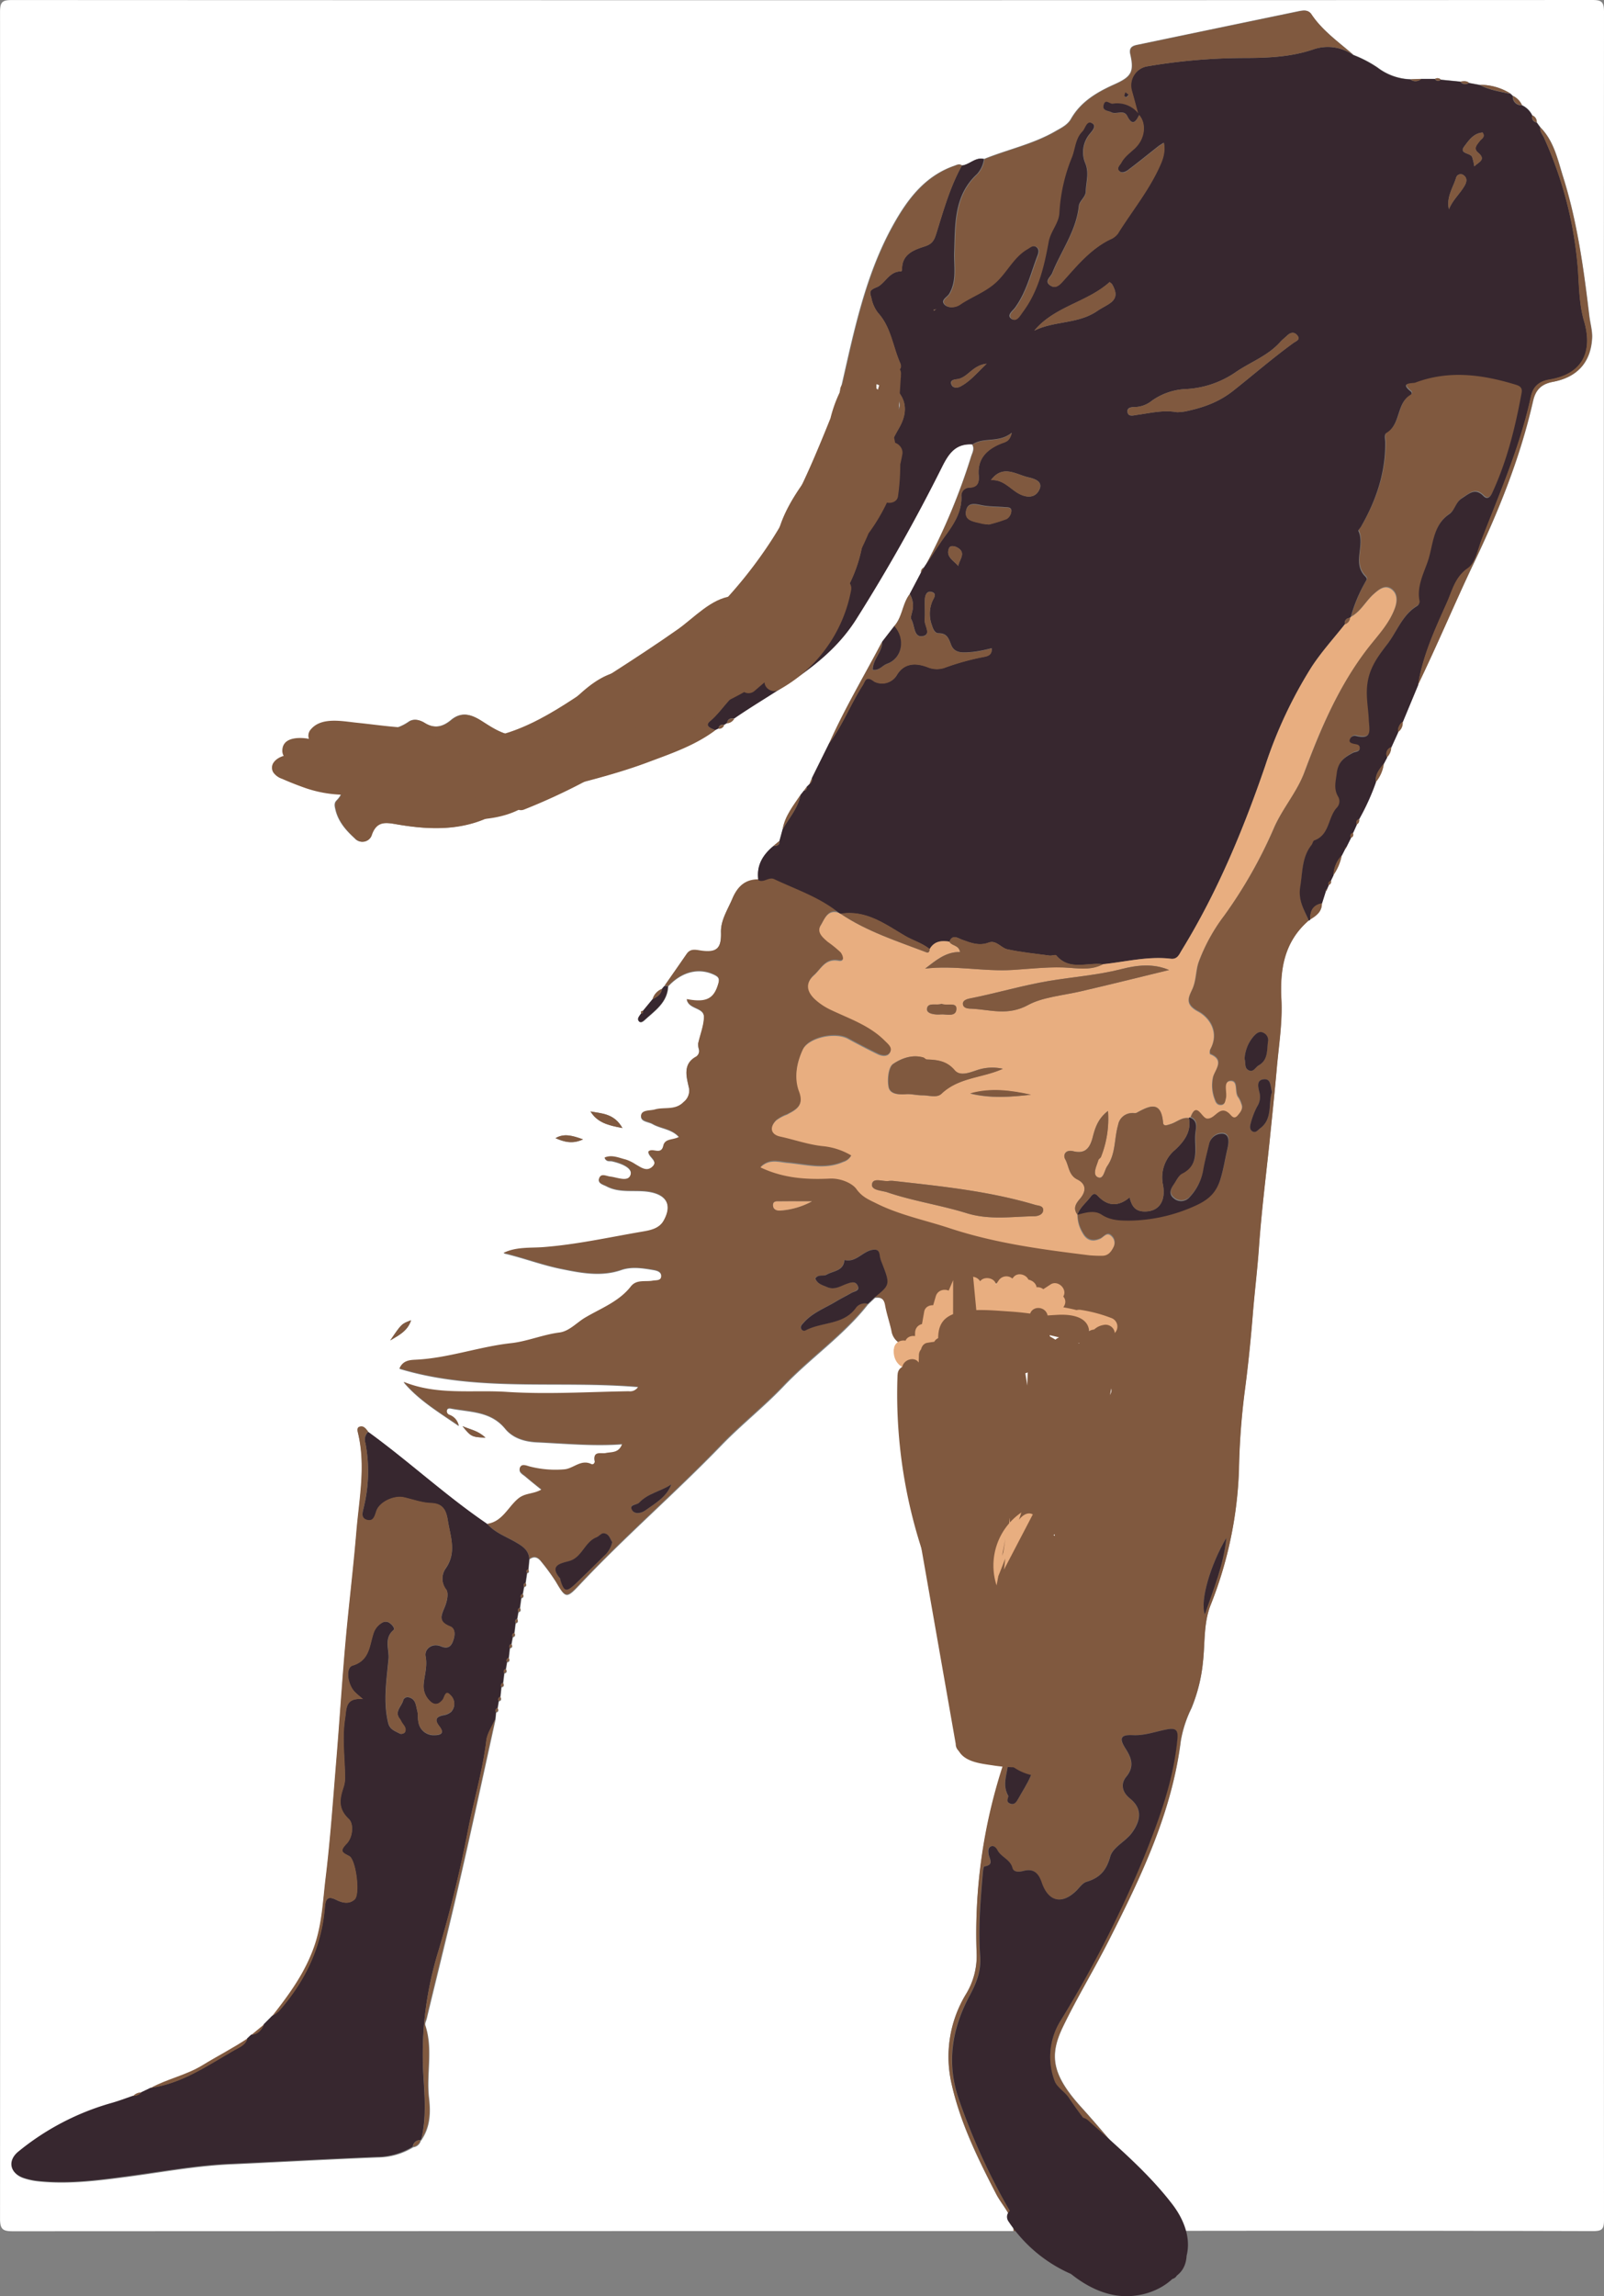 <svg id="Layer_1" data-name="Layer 1" xmlns="http://www.w3.org/2000/svg" viewBox="0 0 429.4 614.41"><rect x="0" y="0" width="429.4" height="614.41" fill="#808080" stroke="none"/><defs><style>.cls-1{fill:#fff;}.cls-2{fill:#80593f;}.cls-3{fill:#37272f;}.cls-4{fill:#e8ae80;}</style></defs><title>parry4</title><g id="parry1_edit.psd"><path class="cls-1" d="M436.29,597q-133.93,0-267.85.06c-2.7,0-3.48-.46-3.48-3.37q.13-295.24,0-590.47c0-2.76.65-3.21,3.27-3.21Q379.64.11,591.05,0c2.54,0,3.3.34,3.3,3.17q-.14,295.42,0,590.85c0,2.59-.57,3-3.07,3q-55.51-.15-111-.07c-.65-1.89-.9-3.82-2.36-5.5-7.93-9.17-15.45-18.7-23.57-27.69-7.92-8.76-8.43-13.88-4.83-21.38,3.86-8,8.54-15.67,12.56-23.65,8.49-16.85,16.61-33.82,19-52.86a32,32,0,0,1,2.86-8.78A43.28,43.28,0,0,0,487,444.6c.56-5,.15-10.21,2-15a107.18,107.18,0,0,0,7.61-36.47,193.5,193.5,0,0,1,1.52-20.71c.93-7,1.64-14,2.2-21,.47-5.88,1.2-11.73,1.62-17.62.66-9.35,1.85-18.66,2.81-28,.69-6.76,1.42-13.52,2-20.29.53-6,1.52-12.1,1.21-18.1-.43-8.23.79-15.5,7.31-21.15a.7.7,0,0,0,.38-.27c1.68-1,3.18-2.1,3.15-4.33l1.05-3.33a.31.31,0,0,0,.26-.46l.48-1.09a.9.9,0,0,0,.59-1.22l.68-1.42a13.66,13.66,0,0,0,2.26-5.33l.89-1.75.27-.09v-.29l1.27-2.54c.65-.25.73-.74.55-1.34l1-2.22a1.26,1.26,0,0,0,.63-1.47,62.36,62.36,0,0,0,4.48-9.87,9.54,9.54,0,0,0,2.16-5l.86-1.65a3.86,3.86,0,0,0,1.12-2.7l1.82-4a3,3,0,0,0,1.24-2.77l4.1-9.87c5.15-10.66,9.74-21.56,14.86-32.25,6.68-13.93,12.53-28.39,16-43.62.67-3,2.11-4.59,5.37-5.21,6.61-1.25,10.11-5.35,10.45-11.71.1-1.94-.5-3.9-.74-5.86-1.51-12.56-3.21-25.1-7-37.2-1.47-4.65-2.45-9.62-6.1-13.31l-1-1.37a1.9,1.9,0,0,0-1.17-1.83,5.84,5.84,0,0,0-2.8-2.77A5.21,5.21,0,0,0,570,25.67l-.58-.57a15.14,15.14,0,0,0-8.27-2.39l-2.92-.54c-.69-.61-1.5-.42-2.29-.35l-5.27-.52a1.2,1.2,0,0,0-1.48-.21l-3.72,0-2.89.11a15.36,15.36,0,0,1-8.8-3.14,31.88,31.88,0,0,0-6.46-3.37c-4-3.45-8.34-6.5-11.39-10.94-.85-1.24-2.15-1-3.39-.76q-21.62,4.49-43.23,9c-1.29.27-2.21.76-1.8,2.55,1.07,4.72.23,6-4.24,8-4.65,2.09-9,4.6-11.66,9.27-.93,1.63-2.66,2.43-4.28,3.36-5.95,3.4-12.65,4.8-18.92,7.34-2.31-.58-3.83,1.51-5.91,1.74-.72-.5-1.37-.16-2.09.09-7.78,2.71-12.39,8.74-16.21,15.53-7.66,13.61-10.65,28.75-14.09,43.73l-.12.11.12-.1c4.44-3.08,12.7-1.1,15.32,3.57a2.51,2.51,0,0,1-.34,2.76c-3.31,5.89-7.07,11.55-10,17.63-2.54,5.31-5.42,10.37-4.57,17.11,1.09,8.67-2.76,16-9.95,21.47-5.1,3.9-11.82,3.81-17,7.92-2.9,2.31-7.1,3.3-10.63,5.11-4.77,2.44-9.44,5-14.45,7.07-3.71,1.51-7.73,2.81-10.94,5.24a15.19,15.19,0,0,1-8.36,3.47,10.86,10.86,0,0,0-9.88,6.38c-1.29,2.57-2.15,1.72-3.62.16s-2.1-4.35-4.36-4.87c-2.91-.67-5.19-2.25-7.6-3.76-2.63-1.66-5.24-2.59-8.08-.22-2.11,1.76-4.38,2.47-7.11.78-1.12-.7-2.83-1.3-4.25-.31-3.68,2.57-7.77,2.57-12,2.09-3.19-.37-6.33-1.25-9.6-1-1.3.09-2.6.11-3,1.65-.54,2.33-2.34,2.27-4.08,2.27s-3.66-.25-2.95,2.65c.3,1.24-.46,2.1-1.69,2.51-.9.29-2.21.32-2,1.71.18,1.13,1.37,1.37,2.29,1.67,4,1.27,8,2.64,12.05,3.65,2.66.66,4.2,1.27,1.65,3.92-.69.71-.43,1.63-.23,2.48.76,3.16,2.83,5.51,5.12,7.59a2.63,2.63,0,0,0,4.55-1.07c1.31-3.52,3.61-3.21,6.54-2.7,9.82,1.72,19.43,1.86,28.33-3.85a28.08,28.08,0,0,1,7.63-3.78c10.51-2.9,21.22-5.17,31.44-9,6.21-2.34,12.58-4.49,18-8.57l.82-.4a1.41,1.41,0,0,0,1.55-1l.75-.45a2.44,2.44,0,0,0,1.94-1.24c11.6-8,24.71-13.93,32.69-26.61a466,466,0,0,0,22.92-40.66c1.9-3.82,3.74-6.3,8.15-6.08.69,1.12.1,2.14-.25,3.19A166.83,166.83,0,0,1,412.88,151l-.58.86a1.21,1.21,0,0,0-.77,1.33L408.48,159c-2,2.55-1.92,6.08-4.12,8.52l-3.27,4.19c-4.72,9-10,17.77-14.11,27.09l-4.66,9.41-.68,1.64-.74.73-.73,1-.89,1.13c-1.94,2.91-4.18,5.66-4.82,9.24l-.84,3.1L372,226.38c-2.85,2.36-4.58,5.22-4,9.09-3.61-.06-5.65,1.92-7,5.09-1.25,2.93-3.15,5.76-3.06,9,.12,4.13-1,5.52-5.1,5-1.46-.18-3-.74-4.08.82q-3,4.25-5.93,8.52l-.6.75a4.3,4.3,0,0,0-2.54,2.8l-2.56,3.11c-.52,0-.64.23-.48.68-.4.6-1.14,1.21-.69,1.95s1.13.23,1.56-.16c2.78-2.55,6.13-4.72,6.34-9.08,3.65-3.91,8.16-5,12.22-3.09,1.36.63,1.53,1.19,1.15,2.53-1.17,4-3.21,5.09-8.43,4.12.51,2.68,4.65,2.06,4.6,4.71,0,2.4-1,4.78-1.56,7.19a4.87,4.87,0,0,0,.21,1.47,1.85,1.85,0,0,1-.74,2c-3.57,2-2.63,5.17-2,8a3.92,3.92,0,0,1-1.36,4.16c-2.25,2.28-5.15,1.24-7.67,2-1.33.38-3.48-.07-3.7,1.57s1.93,1.58,3.06,2.23c2.23,1.29,5.14,1.28,7.1,3.53-1.59.91-3.79.35-4.22,2.37-.57,2.67-2.87.41-4,1.57,0,1.44,2.83,2.43,1,4.1-1.51,1.35-3,.11-4.4-.67a11.05,11.05,0,0,0-2.65-1.3c-1.81-.43-3.63-1.37-5.66-.54.51,1.16,1.38.76,2,.91,2.22.51,5.37,1.63,5,3.49-.48,2.35-3.52.93-5.49.7-1.06-.12-2.47-.93-2.95.4s1.06,1.63,2,2.13c3.59,1.86,7.52.85,11.26,1.44,4.8.76,6.35,3.57,4,7.77-1.2,2.18-3.68,2.61-5.77,3-8.79,1.5-17.51,3.45-26.44,4.14-3.54.27-7.27-.12-10.66,1.54,5.24,1.22,10.23,3.14,15.38,4.18s10.68,2.18,16.16.28c2.7-.94,5.67-.5,8.5,0,.94.15,2.18.45,2.18,1.66,0,1.41-1.41,1.15-2.28,1.31-2,.38-4.37-.36-5.9,1.59-3.2,4.08-8.12,5.87-12.3,8.36-2.16,1.29-4.18,3.61-6.82,3.94-4.42.56-8.61,2.37-12.88,2.84-8.64.95-16.86,4-25.56,4.43-1.57.07-3.41.16-4.34,2.31,20.94,6.34,42.43,3.06,63.92,4.89a2.52,2.52,0,0,1-2.54,1.24c-10.92.15-21.88.88-32.74.17-9.16-.6-18.6,1-27.54-2.7,4.06,4.83,9.29,7.93,14.76,11.71a3.87,3.87,0,0,0-2.53-2.9,1.07,1.07,0,0,1-.66-1.19c.12-.67.65-.65,1.15-.56,5.12,1,10.59.66,14.46,5.39,2.08,2.54,5.23,3.48,8.62,3.63,7.53.35,15,1.08,22.72.52-.92,2.52-2.81,2.12-4.45,2.47-1.15.24-3.42-.69-2.92,2.07.1.55-.4,1.11-.87.88-2.81-1.38-4.81,1.23-7.3,1.41a27.67,27.67,0,0,1-9.19-.76c-.91-.24-2.08-1-2.62.23s.7,1.72,1.42,2.34c1.36,1.16,2.76,2.27,4.35,3.56-2.24,1.33-4.39.86-6.32,2.49-2.67,2.26-4.17,6.15-8.22,6.71-11.13-7.57-21-16.78-31.85-24.69-.62-.75-1.21-1.73-2.37-1.26-.67.27-.47,1.07-.33,1.66,2.11,8.85.29,17.65-.44,26.45-.82,10-2.06,19.91-2.94,29.88-.91,10.34-1.56,20.71-2.41,31.05-.87,10.59-1.59,21.19-2.88,31.73-.71,5.85-.94,11.81-2.8,17.52-2.38,7.32-6.77,13.4-11.45,19.33l-2.25,2.27-3.38,2.79-1.07,1c-3.9,2.59-8.07,4.72-12,7.15-4.39,2.69-9.41,3.64-13.83,6.07l-2.52,1.21a2.94,2.94,0,0,0-2.19.92c-2,.66-4,1.42-6,2a69,69,0,0,0-24.55,12.83c-3.09,2.43-2.46,5.84,1.23,7.09a18.38,18.38,0,0,0,4,.84c7.57.78,15.06-.11,22.54-1.08,9.58-1.23,19.13-3.06,28.75-3.49,13.13-.59,26.25-1.33,39.39-1.85a18.48,18.48,0,0,0,9.55-2.74,2.35,2.35,0,0,0,2-1.74.87.87,0,0,0,.34-.41c2.21-3.39,2.35-7.11,1.9-11-.76-6.46,1.14-13.06-1-19.47-.17-.5.24-1.19.38-1.8,3-12.53,6.15-25,9-37.59,3.24-14.09,6.27-28.24,9.39-42.36l.19-1.92c.56-.21.72-.56.41-1.1l.31-1.9c.57-.19.77-.54.43-1.09l.28-2.66c.6-.17.78-.51.45-1.06l.32-2.64c.6-.19.76-.55.42-1.1l.32-1.88c.59-.18.78-.52.45-1.08l.3-2.67c.56-.18.78-.5.43-1.06l.35-1.9c.56-.19.74-.53.43-1.07l.33-2.64c.55-.21.75-.55.41-1.09l.34-1.88c.54-.21.73-.55.41-1.09l.36-2.65c.53-.21.71-.54.4-1.07l.35-1.94c.54-.19.7-.52.4-1l.4-2.71c.53-.16.54-.51.35-.94l.27-2.8c1.32-1,2.33-.41,3.17.69a55.83,55.83,0,0,1,3.93,5.41c2.52,4.31,2.78,4.48,6.23.81,12.21-13,25.72-24.63,38.09-37.45,5.27-5.46,11.32-10.21,16.59-15.75,7.24-7.61,16.07-13.59,22.61-21.92l1.88-1.76c1.6-.21,2.51.32,2.83,2.08.41,2.31,1.19,4.54,1.7,6.84a4.51,4.51,0,0,0,4.26,3.92c2.33.25,3.37-1.44,4.06-3.13A30.86,30.86,0,0,1,417.3,349c2-2.39,4.24-5.34,7.52-5.54a101.25,101.25,0,0,1,14.75.59,9.67,9.67,0,0,1,4.66,2.11c3.48,2.51,6.6,5.91,11.51,5.56a14.2,14.2,0,0,1,3,.22,4.92,4.92,0,0,1,4.39,5.72,16.35,16.35,0,0,1-2.24,6.6c-.91,1.5-2.85,4-.28,5.45,3.14,1.72,1.93,3.41.48,4.94a43.62,43.62,0,0,0-4.43,5.61c-1.87,2.75-.68,3.37.84,4.9.87.87,2.81,1.47,2.06,3.12-.59,1.3-2.24,1.41-3.6,1.47-2.11.1-2.87.71-1.27,2.62,1.14,1.35.54,2.36-.25,3.89-1.14,2.22-2.11,4.91.65,7.28,1.93,1.66,2.71,3.89-.12,5.79s-5.06,4.26-5.5,7.88a1.9,1.9,0,0,1-.8,1.17c-.92.61-2.25,1.05-1.89,2.41.42,1.56,2,1.15,3.16,1.25.9.07,1.82.19,2.18,1.12.44,1.12-.56,1.38-1.27,1.89-2.25,1.62-2.05,3.15.6,4.41,1.24.59,2.59.94,2.4,3-1.38-.11-2.73-.13-4-.34-2.69-.42-5.1-2.05-7.91-1.89-1,.06-2.7-.61-2.88.8-.2,1.57,1.59,1.08,2.55,1.33,3.21.84,7,.37,9.24,3.73-4.66,3.52-10.21,2.59-15.8,3.52,5.32,3,11.63,1.31,16.41,5.79-1.31.33-1.9.5-2.5.62-5.07,1-5.63,2.07-3.5,6.56a3.46,3.46,0,0,1,.44,2.12c-.53,3.41-.77,6.71,4.06,7.59-3,.28-5.89.7-8.56.18-4.29-.84-5.83.78-5.61,4.83l-1,2.36a22.2,22.2,0,0,0-1.08,2.31A144.2,144.2,0,0,0,426.4,523a19.64,19.64,0,0,1-3,10.83,32.28,32.28,0,0,0-3.83,23.26c2.27,10.61,7,20.29,12,29.9C433.25,590.28,436.27,592.95,436.29,597ZM323,297.41l-.08-.07.11.06c1.84,3,4.78,3.75,8.55,4.45C329.36,297.9,326,298,323,297.41Zm86.74,70.53c.49,1.84-3.81,2.63-.94,4.58,2.47,1.68,4.43.65,5.55-2.05a2.31,2.31,0,0,1,.62-.92c1-.83,1.77-.64,2.15.72,1.08,3.94-1.77,10-5.55,11.35a2.67,2.67,0,0,0-2,2.64c-.4,3.41,1.94,4.49,4.37,5.53.9.38,1.53.83,1.28,1.91a1.09,1.09,0,0,1-1.39.9c-2.8-.67-2.09,1-1.77,2.52,1.31,5.93,2.58,11.87,3.92,17.79,2.25,9.91,4.56,19.8,6.78,29.72.45,2,2.75,2.47,3,1.57.58-2.58,2.79-1.87,4.11-2.56-.26-1.59-1.27-1.93-2.27-2.5-1.79-1-3.92-2.07-4.56-4.07-1.28-4-2.12-8.11-3.1-12.19-.19-.78-.58-2,1-1.65,5.21,1.3,6.87-3.16,9.47-5.89a3.65,3.65,0,0,0-.13-4.83c-1.48-1.57-2.24,1.06-3.64,1.35-2.28.47-.38,1.31.19,2.09.69.94-.12,1.52-.88,1.31a6.07,6.07,0,0,1-4.14-3.92c-.72-2.07,1.47-1.37,2.37-1.89,1.17-.67,2.93-1.23,2-2.9a2.83,2.83,0,0,0-4.41-1.09,14.23,14.23,0,0,0-1.64,1.51c-1.48,1.42-2.51.44-3.32-.74-1.12-1.63.31-1.7,1.37-2.1a5.4,5.4,0,0,0,3.64-3.9c.85-3.7,5-7.06,1.18-11.26-.1-.12,0-.5.09-.7,1.85-3.54.3-7.51,1.37-11.23.35-1.23,1.54-2.17,1.19-3.94-.69-3.48-.85-7.06,1.34-10.38,1.1-1.67.33-2.78-1.89-2.54a5.67,5.67,0,0,0-5.29,4.8c-.33,1.85-1.25,2.59-2.53,2.44a25.7,25.7,0,0,1-7.07-1.8c-1-.42-1.51-1.49-2.74-.53a1.5,1.5,0,0,0-.64,1.9C407.35,368.6,408.85,366.94,409.77,367.94ZM275,353.29c-2.57.95-2.57.95-5.58,5.39C271.93,357.21,274.11,356.09,275,353.29Zm38.64-48.73c2.26,1,4.53,1.67,7.37.32C318.27,303.92,316,303.18,313.67,304.56Zm-18.73,80.15c-2-1.9-3.93-2.12-6.16-3.08C291,384.44,291.26,384.55,294.93,384.71Z" transform="translate(-164.95)"/><path class="cls-2" d="M515.31,246.33c-6.51,5.65-7.74,12.92-7.31,21.15.31,6-.67,12.07-1.21,18.1-.6,6.77-1.32,13.53-2,20.29-1,9.33-2.15,18.64-2.81,28-.41,5.89-1.14,11.74-1.62,17.62-.56,7-1.27,14-2.2,21a193.5,193.5,0,0,0-1.52,20.71A107.18,107.18,0,0,1,489,429.6c-1.87,4.79-1.45,10-2,15a43.28,43.28,0,0,1-3.15,12.53A32,32,0,0,0,481,465.9c-2.34,19-10.46,36-19,52.86-4,8-8.7,15.62-12.56,23.65-3.6,7.5-3.09,12.62,4.83,21.38,8.13,9,15.64,18.52,23.57,27.69,1.46,1.69,1.71,3.62,2.36,5.5h-1.49a5.27,5.27,0,0,0-1.09-4.16c-4.74-5.39-9.19-11.06-14.17-16.22a105.87,105.87,0,0,1-12.39-15.24c-1.07-1.63-3.14-2.75-3.81-4.48A18.25,18.25,0,0,1,449,540.51a309.4,309.4,0,0,0,22.21-43.71c4.08-10.15,7.82-20.33,8.88-31.32.22-2.24-.13-3.22-2.71-2.74-3,.57-6,1.7-9.14,1.56-2.89-.13-4,.48-2.11,3.45,1.51,2.36,2.68,4.79.27,7.7-1.38,1.66-1.3,3.91,1,5.79,3.25,2.62,3,5.66.6,9.1-1.75,2.47-5.17,3.89-5.88,6.47-1,3.76-2.84,5.7-6.37,6.75-1.07.32-1.87,1.57-2.76,2.43-3.85,3.71-7.45,2.86-9.19-2.22-.82-2.41-2.06-3.9-4.92-3.14-1,.27-2.61.45-2.94-.82-.6-2.31-3-2.83-4-4.72-.3-.59-.91-1.37-1.78-1s-.69,1.26-.6,2c.17,1.3,1.62,2.93-1.13,3.35-.28,0-.41,1.56-.48,2.41-.59,7.16-1.2,14.34-.65,21.52.3,3.94-1,7.22-2.78,10.55-4.81,8.88-6.3,18.17-2.89,27.93A171.13,171.13,0,0,0,438.53,597h-2.24c0-4-3-6.7-4.7-10-4.92-9.61-9.7-19.29-12-29.9a32.28,32.28,0,0,1,3.83-23.26,19.64,19.64,0,0,0,3-10.83,144.2,144.2,0,0,1,7.18-51.14,22.2,22.2,0,0,1,1.08-2.31c.89,3.61-2,7.28.16,11,.2.35-.7,1.58.41,2.07s1.8-.4,2.29-1.29c2.19-3.93,5.18-7.59,4-12.59-.48-2.09,1.15-3.23,2.44-4.46-4.29-2.56-6.12.63-8.29,3-.22-4,1.33-5.67,5.61-4.83,2.67.52,5.53.1,8.56-.18-4.83-.89-4.59-4.19-4.06-7.59a3.46,3.46,0,0,0-.44-2.12c-2.14-4.49-1.57-5.54,3.5-6.56.6-.12,1.19-.29,2.5-.62-4.78-4.48-11.09-2.81-16.41-5.79,5.59-.93,11.14,0,15.8-3.52-2.29-3.36-6-2.89-9.24-3.73-1-.25-2.75.24-2.55-1.33.18-1.4,1.87-.74,2.88-.8,2.81-.16,5.22,1.47,7.91,1.89,1.31.2,2.66.23,4,.34.19-2-1.16-2.4-2.4-3-2.65-1.26-2.85-2.79-.6-4.41.71-.51,1.71-.76,1.27-1.89-.36-.93-1.29-1-2.18-1.12-1.19-.09-2.74.32-3.16-1.25-.37-1.36,1-1.8,1.89-2.41a1.9,1.9,0,0,0,.8-1.17c.43-3.62,2.66-6,5.5-7.88s2-4.13.12-5.79c-2.76-2.37-1.79-5.06-.65-7.28.78-1.53,1.38-2.53.25-3.89-1.6-1.91-.84-2.52,1.27-2.62,1.36-.07,3-.18,3.6-1.47.75-1.66-1.19-2.25-2.06-3.12-1.52-1.53-2.71-2.15-.84-4.9A43.62,43.62,0,0,1,461,374.6c1.45-1.53,2.66-3.22-.48-4.94-2.56-1.4-.63-4,.28-5.45a16.35,16.35,0,0,0,2.24-6.6,4.92,4.92,0,0,0-4.39-5.72,14.2,14.2,0,0,0-3-.22c-4.91.35-8-3.05-11.51-5.56a9.67,9.67,0,0,0-4.66-2.11,101.25,101.25,0,0,0-14.75-.59c-3.27.21-5.51,3.16-7.52,5.54a30.86,30.86,0,0,0-5.31,7.89c-.7,1.69-1.74,3.38-4.06,3.13a4.51,4.51,0,0,1-4.26-3.92c-.51-2.29-1.29-4.53-1.7-6.84-.31-1.76-1.22-2.29-2.83-2.08,4.2-3.42,4.19-3.42,1.8-9.54a7.62,7.62,0,0,1-.46-1.79c-.13-1-.58-1.54-1.71-1.41-2.8.31-4.55,3.53-7.73,2.76-.21,3-3,2.86-4.79,3.93-.9.54-2.27-.16-3,1,.56,1.45,1.88,1.75,3.12,2.29,2,.88,3.59-.26,5.3-.86,1.11-.39,2.4-.71,2.95.55s-.91,1.44-1.69,1.89c-1.38.79-2.84,1.51-4.16,2.31-2.94,1.77-6.29,3-8.64,5.66-.4.45-1,.91-.67,1.61a.85.85,0,0,0,1.24.41c4.39-2.3,10.24-1.37,13.53-6.16a2.94,2.94,0,0,1,3.06-.91c-6.55,8.33-15.38,14.3-22.61,21.92-5.27,5.54-11.32,10.28-16.59,15.75C345.68,399.39,332.17,411,320,424c-3.45,3.67-3.71,3.5-6.23-.81a55.83,55.83,0,0,0-3.93-5.41c-.83-1.1-1.85-1.67-3.17-.68-.14-2-1.43-3.06-3.09-4.1-2.75-1.71-6-2.71-8.18-5.25,4-.56,5.54-4.45,8.22-6.71,1.93-1.63,4.07-1.16,6.32-2.49-1.59-1.29-3-2.4-4.35-3.56-.73-.62-1.9-1.28-1.42-2.34s1.71-.47,2.62-.23a27.67,27.67,0,0,0,9.19.76c2.49-.18,4.48-2.79,7.3-1.41.47.23,1-.33.87-.88-.49-2.76,1.77-1.83,2.92-2.07,1.64-.35,3.53.06,4.45-2.47-7.68.56-15.19-.16-22.72-.52-3.4-.16-6.55-1.1-8.62-3.63-3.87-4.73-9.34-4.44-14.46-5.39-.5-.09-1-.11-1.15.56a1.07,1.07,0,0,0,.66,1.19,3.87,3.87,0,0,1,2.53,2.9c-5.47-3.78-10.7-6.89-14.76-11.71,8.94,3.67,18.38,2.11,27.54,2.7,10.86.71,21.82,0,32.74-.17a2.52,2.52,0,0,0,2.54-1.24c-21.49-1.83-43,1.45-63.92-4.89.93-2.14,2.77-2.23,4.34-2.31,8.7-.41,16.93-3.48,25.56-4.43,4.28-.47,8.47-2.28,12.88-2.84,2.64-.33,4.66-2.65,6.82-3.94,4.17-2.49,9.1-4.28,12.3-8.36,1.53-2,3.88-1.21,5.9-1.59.87-.16,2.29.1,2.28-1.31,0-1.21-1.24-1.5-2.18-1.66-2.83-.46-5.79-.9-8.5,0-5.48,1.9-10.9.78-16.16-.28s-10.13-3-15.38-4.18c3.39-1.66,7.12-1.27,10.66-1.54,8.93-.69,17.65-2.64,26.44-4.14,2.1-.36,4.57-.79,5.77-3,2.32-4.2.77-7-4-7.77-3.74-.59-7.67.43-11.26-1.44-1-.5-2.52-.77-2-2.13s1.89-.52,2.95-.4c2,.23,5,1.65,5.49-.7.38-1.86-2.77-3-5-3.49-.65-.15-1.52.25-2-.91,2-.83,3.85.11,5.66.54a11.05,11.05,0,0,1,2.65,1.3c1.4.78,2.9,2,4.4.67,1.87-1.67-.92-2.66-1-4.1,1.1-1.16,3.4,1.1,4-1.57.43-2,2.63-1.46,4.22-2.37-2-2.25-4.87-2.24-7.1-3.53-1.14-.66-3.27-.72-3.06-2.23s2.37-1.19,3.7-1.57c2.53-.72,5.42.32,7.67-2a3.92,3.92,0,0,0,1.36-4.16c-.62-2.87-1.56-6.07,2-8a1.85,1.85,0,0,0,.74-2,4.87,4.87,0,0,1-.21-1.47c.51-2.41,1.52-4.79,1.56-7.19,0-2.64-4.09-2-4.6-4.71,5.23,1,7.27-.09,8.43-4.12.39-1.33.21-1.9-1.15-2.53-4.06-1.87-8.57-.83-12.22,3.09l-1-.05q3-4.26,5.93-8.52c1.09-1.56,2.62-1,4.08-.82,4.15.53,5.22-.86,5.1-5-.09-3.19,1.8-6,3.06-9,1.36-3.17,3.4-5.15,7-5.09,1.48.81,2.8-1,4.28-.26,5.86,2.82,12.12,4.87,17.27,9-3-1-3.79,1.79-4.83,3.39-1.15,1.78.55,3.2,1.87,4.35a31.41,31.41,0,0,1,3.44,2.79c.56.66,1.4,2.67-.55,2.32-3.6-.64-4.66,2.19-6.57,3.89-2.46,2.19-1.79,4.45.26,6.38a17,17,0,0,0,4.31,2.86c5,2.37,10.27,4.12,14.35,8.18,1.07,1.06,2.2,1.92,1.41,3.29-.7,1.21-2.21.93-3.36.37q-4-1.95-7.87-4.08c-3.45-1.89-10.58-.29-12.08,2.87-1.71,3.59-2.41,7.58-1,11.21,1.45,3.84-.91,5-3.26,6.21a11,11,0,0,0-2.87,1.55c-1.85,1.82-1.45,3.74,1.09,4.28,3.74.81,7.35,2.11,11.21,2.54a18.49,18.49,0,0,1,7.81,2.51,3.52,3.52,0,0,1-2.15,1.78c-5,2.2-10,.68-15,.25-2.26-.2-4.79-1.17-7.16,1.16,6.18,3,12.35,3.31,18.55,3,2.94-.14,6,1.25,7.13,2.79,1.56,2.19,3.38,2.87,5.43,3.89,6.21,3.09,13,4.43,19.48,6.58,12.24,4,24.83,5.71,37.49,7.27a33,33,0,0,0,3.34.12c1.61,0,2.45-1,3.07-2.3a2.41,2.41,0,0,0-.41-2.78c-1.32-1.48-2.15.14-3.16.58-2,.89-3.59.46-4.7-1.54a9.41,9.41,0,0,1-1.38-4.94c2.17-.58,4.46-1.36,6.51,0,2.36,1.53,4.84,1.62,7.48,1.58a43.86,43.86,0,0,0,17.48-3.94c3.69-1.64,5.79-3.55,6.91-7.49.74-2.61,1.16-5.21,1.77-7.8.44-1.89.54-3.63-1.08-4a3.5,3.5,0,0,0-3.82,2.76c-.58,2.41-1.22,4.8-1.63,7.24a14,14,0,0,1-3.49,6.88,3,3,0,0,1-4.37.34c-1.34-1.07-.79-2.47.05-3.67.71-1,1.29-2.39,2.28-2.9,4.84-2.45,3.14-7,3.5-10.74.13-1.35.76-3.36-1.34-4.21,1.7-4.56,3,.12,4.47.27,2.2.23,3.3-3.7,5.9-1.4.67.6,1.28,1.83,2.37.5.72-.87,1.44-1.74.88-3a6.61,6.61,0,0,0-.77-1.68c-1.18-1.36.11-4.63-2.2-4.42-1.93.17-.73,3-1.11,4.57-.21.86-.29,1.8-1.42,1.85-.87,0-1.33-.61-1.56-1.35a10.34,10.34,0,0,1-.51-6.16c.55-2,3.18-4.51-.74-6.08-.16-.06-.18-1,0-1.31,2.5-4.55-.19-8.5-3.28-10.13-3.76-2-2.41-4-1.52-6,1.06-2.35.88-4.83,1.67-7.17a48.35,48.35,0,0,1,6.86-12.49,124.35,124.35,0,0,0,13.21-23.21c2.3-5.39,6.24-9.78,8.28-15.23,4.39-11.71,9.27-23.19,17-33.15,2.64-3.4,5.65-6.46,7.18-10.63.73-2,.69-3.91-.83-5.07-1.8-1.36-3.47.08-4.9,1.35-2.11,1.88-3.4,4.58-6,6a39.51,39.51,0,0,1,3.76-9.13c.36-.72.82-1,.07-1.76-3.5-3.57,0-8.25-1.79-12.13-.11-.24.49-.8.74-1.23,4-7,6.55-14.42,6.44-22.59,0-.87-.38-2,.36-2.45,3.86-2.34,2.56-7.84,6.38-10.15a.52.52,0,0,0,.09-.91c-3.2-2.52.6-2.14,1.18-2.36,9.07-3.43,18.08-2.19,27.06.58,1.2.37,1.66,1,1.45,2.13-1.7,9.25-3.91,18.35-7.94,26.92-.58,1.23-1.41,1.61-2.26.74-2.27-2.33-3.81-.67-5.76.55-1.74,1.09-1.92,3.25-3.43,4.27-4.47,3-4.26,8.34-5.73,12.61-1.12,3.27-3,6.82-2.19,10.7a1.53,1.53,0,0,1-.64,1.25c-4,2.3-5.35,6.73-7.91,10.09-2,2.67-4.3,5.6-5.2,9.42s0,7.28.14,10.87c.12,2.72,1.1,5.56-3.48,4.4a1.36,1.36,0,0,0-1.54.81c-.36.82.25,1.08.87,1.26s1.68.13,1.74,1.07c.07,1.2-1.15,1-1.86,1.41-2.19,1.17-3.91,2.27-4.3,5.38-.28,2.26-.89,4.17.35,6.29A2.45,2.45,0,0,1,523,216c-2.55,2.62-2,7.4-6.15,8.89-.35.13-.45.86-.75,1.24-2.64,3.29-2.4,7.2-3,11.09S514.08,243.42,515.31,246.33ZM344.62,397.26c-2.74,1.77-6.17,2.32-8.51,4.82-.65.69-2.78.33-2,1.86s2.54,1,3.61.24c2.65-1.93,5.67-3.57,6.95-6.91Zm-15.78,15.38c-.6-.87-.85-2.32-2.34-2.33-.62,0-1.2.81-1.86,1.08-3.19,1.27-3.85,5.42-7.35,6.36-2.39.64-5.33,1.17-2.38,4.64.07.08,0,.24.06.36,1,3.2,1.64,3.38,4.16,1s5.09-5,7.64-7.46A6.77,6.77,0,0,0,328.84,412.64Zm169.3-129.27c.36,1-.17,2.35,1,3,1.33.71,1.87-.77,2.76-1.28,2.64-1.51,2.12-4.24,2.52-6.57a2.16,2.16,0,0,0-1.25-2.13c-1.12-.59-2,.22-2.59.9A10,10,0,0,0,498.14,283.37Zm7.33,8.83c-.43-1.43-.18-3.55-2.13-3.41-2.16.16-1.53,2.22-1.22,3.53a4.76,4.76,0,0,1-.63,3.8,20.82,20.82,0,0,0-1.7,4.45c-.23.78-.44,1.81.61,2.24.82.34,1.31-.45,1.88-.87C505.7,299.43,504.41,295.41,505.47,292.2ZM487.49,432c2.41-7,5-13.16,5.77-20.49C489,418.65,486.14,428.37,487.49,432ZM382.31,321.47c-3.43,0-6,0-8.52,0-.78,0-2-.22-1.89,1.12.06,1.06,1,1.39,1.91,1.34A20.74,20.74,0,0,0,382.31,321.47Z" transform="translate(-164.95)"/><path class="cls-3" d="M438.53,597a171.13,171.13,0,0,1-16.85-35.14c-3.41-9.75-1.91-19,2.89-27.93,1.8-3.33,3.09-6.61,2.78-10.55-.55-7.18.06-14.36.65-21.52.07-.85.2-2.37.48-2.41,2.74-.43,1.3-2.05,1.13-3.35-.09-.71-.21-1.61.6-2s1.48.4,1.78,1c1,1.89,3.39,2.42,4,4.72.33,1.27,1.9,1.09,2.94.82,2.86-.75,4.1.74,4.92,3.14,1.74,5.08,5.35,5.93,9.19,2.22.89-.86,1.69-2.11,2.76-2.43,3.53-1.05,5.34-3,6.37-6.75.71-2.58,4.13-4,5.88-6.47,2.44-3.44,2.64-6.48-.6-9.1-2.32-1.87-2.4-4.12-1-5.79,2.42-2.92,1.24-5.34-.27-7.7-1.9-3-.77-3.58,2.11-3.45,3.15.15,6.11-1,9.14-1.56,2.59-.48,2.93.5,2.71,2.74-1.06,11-4.8,21.17-8.88,31.32A309.4,309.4,0,0,1,449,540.51a18.25,18.25,0,0,0-1.71,16.37c.67,1.72,2.74,2.85,3.81,4.48a105.87,105.87,0,0,0,12.39,15.24c5,5.16,9.43,10.83,14.17,16.22a5.27,5.27,0,0,1,1.09,4.16Z" transform="translate(-164.95)"/><path class="cls-3" d="M389.5,244.26c-5.15-4.18-11.41-6.23-17.27-9-1.48-.71-2.8,1.07-4.28.26-.56-3.87,1.17-6.73,4-9.09.86-.09,1.79-.11,1.66-1.39l.84-3.1c1.7-3,4.14-5.68,4.82-9.25l.89-1.12a.77.77,0,0,0,.73-1l.73-.73a1.57,1.57,0,0,0,.68-1.64l4.66-9.4c3.59-4.76,5.69-10.39,8.91-15.38.73-1.14.81-2.84,3.12-1.07a4.61,4.61,0,0,0,6-1.64c2-3.45,5.25-3.41,8.43-2.15a6.37,6.37,0,0,0,4.68,0,67.85,67.85,0,0,1,10.34-2.83c1.18-.23,2.11-.61,2-2.29a38,38,0,0,1-5.06,1c-2.17.14-4.87.69-5.85-2-.67-1.81-1.17-3-3.32-3-1,0-1.49-1.18-1.79-2.17a8.7,8.7,0,0,1,.18-6.52c.42-.86,1.24-2-.28-2.37-1.24-.33-1.71.87-1.77,1.88-.1,1.86.08,3.73-.06,5.58-.12,1.53,1.94,4-.62,4.39-2.33.33-2-2.88-2.94-4.48-.29-.51.08-1.44.24-2.16a6,6,0,0,0-.68-4.66l3.05-5.78.77-1.34.57-.86c1.7-2.55,3.33-5.16,5.14-7.63,2.29-3.14,4.37-6.31,4.31-10.41a2.16,2.16,0,0,1,2.19-2.47c2.19-.11,2.6-1.37,2.44-3.27-.38-4.56,2.26-7,6.14-8.57.94-.37,2.15-.43,2.7-2.81-3.52,2.84-7.42,1.07-10.52,3.12-4.41-.21-6.25,2.26-8.15,6.08a466,466,0,0,1-22.92,40.66c-8,12.68-21.09,18.62-32.69,26.61-1-.14-1.79.05-1.94,1.24l-.75.45c-.82-.17-1.38.07-1.55,1l-.82.4c-1.17-.41-3-1.08-1.47-2.37,2.85-2.37,4.62-5.7,7.63-7.88,1.8-1.3,4-2.58,4.92-4.42,1.57-3.23,4.44-4.8,6.87-7,3.62-3.23,8.29-4.67,11.8-8.49a38.91,38.91,0,0,0,9.51-19c.72-3.39-.06-7.43,4.32-9.15a2.1,2.1,0,0,0,.9-2.62,1.9,1.9,0,0,1,.8-2.27,4.43,4.43,0,0,0,1.55-5.66c-1.86-4.68.28-8.34,2.38-12.06,2.52-4.45,1.91-8.32-2.15-11.38-2.24-1.69-1.86-2.6.58-3.38,1.21-.38,2.55-.88,1.8-2.57-2-4.47-2.44-9.62-5.94-13.42a9.56,9.56,0,0,1-1.76-4.05c-.4-1.37-.66-1.94,1.4-2.75,2.28-.9,3.35-4.37,6.66-4.26a1.67,1.67,0,0,0,.16-.69c.05-4,3.29-5.1,6.11-6,2-.66,2.52-1.65,3.09-3.49,1.91-6.17,3.67-12.43,6.83-18.14,2.07-.23,3.6-2.32,5.9-1.74a7.48,7.48,0,0,1-1.84,4c-6.24,5.73-5.85,13.41-6.13,20.86-.14,3.78.76,7.62-1.33,11.19-.54.92-2.53,1.71-1.16,3,1,.9,2.83.67,3.89-.06,3-2.09,6.57-3.28,9.44-5.81,3.18-2.81,4.89-6.94,8.67-9.1.74-.42,1.46-1.16,2.37-.6s.74,1.53.42,2.34c-1.81,4.72-2.95,9.72-6,13.92-.67.92-2.36,2.06-1,3s2.24-.84,3-1.93c4.1-5.54,5.64-12.13,6.82-18.64.53-3,2.77-5,2.88-7.85A45.85,45.85,0,0,1,451.85,42c.88-2.28.91-5,2.75-6.82.84-.84,1.15-3.21,2.75-2.18,1.31.84-.3,2.27-.94,3.15a7.62,7.62,0,0,0-1,7.37c1.19,2.75.26,5.09.2,7.61,0,1.65-1.71,2.56-1.86,4-.7,6.66-4.74,12-7.12,17.92-.45,1.12-2.33,2.23-.43,3.4,1.39.85,2.41-.26,3.41-1.37,3.73-4.11,7.3-8.43,12.44-11a5,5,0,0,0,2.07-1.53c3.68-5.85,8.09-11.26,11-17.55.91-1.95,1.87-4.13,1.35-6.82-.72.47-1.14.7-1.51,1-2.66,2.09-5.29,4.24-8,6.27-.64.48-1.64,1-2.4.31s.15-1.55.52-2.25c.84-1.57,2.28-2.59,3.55-3.77,2.77-2.57,3.28-6.65,1.21-9a2.24,2.24,0,0,1-.27-.35c-.55-2-1.09-4.06-1.66-6.08a5.19,5.19,0,0,1,4-6.53,157.27,157.27,0,0,1,25.79-2.26c6.3,0,12.56-.21,18.61-2.23a11.87,11.87,0,0,1,10.92,1.45,31.88,31.88,0,0,1,6.46,3.37,15.36,15.36,0,0,0,8.8,3.14,2.24,2.24,0,0,0,2.9-.11l3.71,0a.9.9,0,0,0,1.49.21l5.27.52a1.68,1.68,0,0,0,2.29.35l2.92.53c2.59,1.36,5.47,1.77,8.28,2.4l.58.57a2.23,2.23,0,0,0,2.41,2.45,5.83,5.83,0,0,1,2.8,2.77,1.4,1.4,0,0,0,1.17,1.84l1,1.37c-.16,1.08.59,1.85,1,2.74a105.05,105.05,0,0,1,9.09,35.44c.31,4.56.35,9.29,1.62,13.61,2.47,8.39-.54,14.24-9.23,15.66-3,.49-4.47,2-5,4.62-2.88,13.29-8.32,25.69-13.2,38.28-1,2.65-1.64,6.18-3.64,7.57-3.49,2.44-4.17,6-5.65,9.25-3.18,7.11-6.49,14.18-7.69,22l-4.1,9.87a2.88,2.88,0,0,0-1.24,2.77l-1.82,4a1.9,1.9,0,0,0-1.12,2.71l-.86,1.65c-1.18,1.47-2.43,2.92-2.16,5a62.41,62.41,0,0,1-4.48,9.87c-.75.26-.88.78-.63,1.47l-1,2.22a.86.86,0,0,0-.56,1.34l-1.27,2.54-.27.09v.29l-.89,1.75a8.24,8.24,0,0,0-2.26,5.34l-.68,1.42c-.45.28-.81.62-.59,1.23l-.48,1.09-.28.15,0,.31-1.05,3.32c-2.46.42-3.23,2.07-3.15,4.33a.7.7,0,0,1-.38.27c-1.24-2.9-2.93-5.32-2.3-9.14s.4-7.8,3-11.09c.31-.38.4-1.12.75-1.24,4.19-1.49,3.6-6.27,6.15-8.89a2.45,2.45,0,0,0,.22-2.84c-1.23-2.11-.63-4-.35-6.29.39-3.11,2.11-4.21,4.3-5.38.71-.38,1.93-.2,1.86-1.41-.06-.94-1-.87-1.74-1.07s-1.24-.44-.87-1.26a1.36,1.36,0,0,1,1.54-.81c4.58,1.16,3.6-1.68,3.48-4.4-.16-3.59-1-7-.14-10.87s3.17-6.75,5.2-9.42c2.56-3.36,4-7.79,7.91-10.09a1.53,1.53,0,0,0,.64-1.25c-.82-3.87,1.06-7.42,2.19-10.7,1.47-4.26,1.26-9.57,5.73-12.61,1.51-1,1.68-3.18,3.43-4.27,1.95-1.22,3.49-2.87,5.76-.55.85.87,1.68.48,2.26-.74,4-8.57,6.24-17.67,7.94-26.92.21-1.17-.25-1.76-1.45-2.13-9-2.77-18-4-27.06-.58-.58.22-4.38-.16-1.18,2.36a.52.52,0,0,1-.09.91c-3.81,2.31-2.52,7.81-6.38,10.15-.73.44-.37,1.58-.36,2.45.11,8.16-2.43,15.59-6.44,22.59-.24.43-.85,1-.74,1.23,1.83,3.88-1.72,8.56,1.79,12.13.75.76.3,1-.07,1.76a39.48,39.48,0,0,0-3.76,9.13l-.21.19c-1,.16-1.54.69-1.39,1.76-3,3.79-6.27,7.37-8.89,11.4A119.25,119.25,0,0,0,503.64,205c-5.89,17.14-12.82,33.78-22.32,49.27-.71,1.16-1.15,2.51-2.95,2.3-6.13-.73-12.08.84-18.11,1.46-4.2-.58-9,1.85-12.53-2.36-.24-.28-1.18.13-1.77.05-3.78-.51-7.59-.88-11.31-1.68-1.71-.36-3-2.55-5-1.81-2.61,1-4.8.08-7.13-.76-1.13-.41-2.58-1.57-3.39.54-2.14-.38-4.07-.17-5.27,2-2-1.63-4.47-2.3-6.66-3.58-5.25-3.08-10.44-7-17.21-5.87A2.75,2.75,0,0,1,389.5,244.26Zm25.92-161.5c-.13.16-.66-.13-.46.41l.49-.37.15-.17Zm64.65,27.54a16.94,16.94,0,0,0,2.16-.2c4.67-1,8.84-2.35,12.94-5.6,5.33-4.22,10.5-8.7,16-12.7.78-.56,2.07-.9,1-2.15-.78-.9-1.77-.69-2.61.11-.63.6-1.33,1.13-1.9,1.77-3.33,3.74-8.08,5.39-12.06,8.16A25.79,25.79,0,0,1,482,104.13a17,17,0,0,0-8.66,3.07,7.57,7.57,0,0,1-4.41,1.72c-.91,0-2.37,0-2.15,1.36s1.66.87,2.53.74C472.89,110.53,476.39,109.64,480.07,110.31ZM462,75.47c-5.91,5.41-14.69,6.45-20.16,13,5.38-2.67,11.71-1.7,16.9-5.28,2.86-2,6.63-2.59,3.86-7.23C462.49,75.86,462.37,75.8,462,75.47Zm-31.74,53c3.07-.19,4.78,1.95,6.92,3.32,1.95,1.25,4.57,1.8,5.86-.46,1.61-2.81-1.9-3.37-3.14-3.7C436.78,126.83,433.29,124.31,430.22,128.49Zm-.51,11.86a36.64,36.64,0,0,0,4.73-1.55,2.7,2.7,0,0,0,1.22-2.11c0-1.14-1.24-.89-2.05-1-1.71-.13-3.44-.12-5.13-.37-2-.29-4.65-1.41-5,1.72-.23,2.39,2.43,2.55,4.24,3A14.56,14.56,0,0,0,429.7,140.36ZM559.64,44.53c.95-1.09,3.35-1.71,1-3.69-1.38-1.17-.26-2.15.46-3.13.44-.61,1.56-1,.75-2.24-2.44.14-3.77,2.2-4.93,3.73-1.48,2,1.68,1.66,2.13,2.84A17.35,17.35,0,0,1,559.64,44.53ZM552.84,56c1-2.5,3-4.19,4.25-6.41.51-.92.68-1.94-.27-2.66a1.27,1.27,0,0,0-2.08.68C553.89,50.32,552.09,52.81,552.84,56ZM429.08,97.33c-3.85.39-5.05,3.81-8,4.14-.85.09-2,.35-1.39,1.55.43.9,1.59.8,2.32.42C424.64,102.07,426.46,99.84,429.08,97.33Zm-7.6,54.12c.26-1.7,2.23-3.47-.16-4.89-.75-.45-2-.71-2.32.13C418.06,149,420.23,150,421.49,151.45Z" transform="translate(-164.95)"/><path class="cls-3" d="M295.36,407.76c2.21,2.55,5.43,3.54,8.18,5.25,1.66,1,2.95,2.06,3.09,4.1l-.27,2.8a.6.6,0,0,0-.35.94l-.4,2.7a.67.67,0,0,0-.41,1l-.34,1.93a.7.7,0,0,0-.4,1.07l-.36,2.65a.74.74,0,0,0-.41,1.09l-.34,1.88a.74.74,0,0,0-.41,1.09l-.33,2.64a.74.74,0,0,0-.43,1.07l-.35,1.9a.72.72,0,0,0-.43,1.06l-.3,2.67a.75.75,0,0,0-.45,1.08l-.32,1.88a.75.75,0,0,0-.42,1.1l-.32,2.64a.73.73,0,0,0-.45,1.07l-.28,2.66a.75.75,0,0,0-.43,1.09l-.31,1.9a.75.75,0,0,0-.41,1.1l-.19,1.91c-.82,1.91-2.13,3.76-2.37,5.74-1,8.3-3.46,16.28-5,24.46A333.22,333.22,0,0,1,282,523.11a93.52,93.52,0,0,0-3.69,32.63c.35,5.61.75,11-.53,16.52a.85.85,0,0,1-.34.41,1.93,1.93,0,0,0-2,1.74,18.48,18.48,0,0,1-9.55,2.74c-13.13.52-26.26,1.26-39.39,1.85-9.62.43-19.17,2.25-28.75,3.49-7.49,1-15,1.86-22.54,1.08a18.38,18.38,0,0,1-4-.84c-3.7-1.25-4.33-4.66-1.23-7.09a69,69,0,0,1,24.55-12.83c2-.55,4-1.31,6-2a2.75,2.75,0,0,0,2.19-.93l2.52-1.21c8.46-1.15,15.27-6,22.41-10.08,1.3-.74,3-1.34,3.46-3.14l1.07-1c1.79-.12,2.72-1.3,3.38-2.79l2.24-2.26a9.13,9.13,0,0,0,1.77-1.24c7-7.93,11.4-17.06,12.31-27.68.2-2.29.67-3.3,3.12-2.07,1.56.78,3.43,1.2,4.88-.16s.4-10.61-1.47-11.59-2.66-1.28-.73-3.26c1.75-1.78,2-5.39.62-6.66-2.89-2.74-2.51-5.28-1.46-8.34a8,8,0,0,0,.45-2.53c0-5.3-.86-10.57,0-15.93.44-2.87,0-5.66,4.79-5.28-1.16-1-1.74-1.47-2.24-2-1.91-2-2.43-6.39-.57-6.95,4.63-1.39,4.53-5.36,5.67-8.72a5,5,0,0,1,2.33-2.78,1.81,1.81,0,0,1,2.09.19c.63.46,1.39,1.39.9,1.81-2.61,2.22-1.09,5.19-1.31,7.67-.52,5.7-1.49,11.49-.07,17.24.43,1.73,1.92,2.14,3.18,2.83a1.34,1.34,0,0,0,1.26-.39c.59-1.26-.57-2-1-3A3.55,3.55,0,0,0,272,460c-1.59-2,.56-3.4.92-5.08a1.24,1.24,0,0,1,1.56-.7c1.81.51,1.8,2.21,2.17,3.59.26.94.08,2,.31,3a4.12,4.12,0,0,0,4.17,3.53c1.65,0,3-.41,1.47-2.35-1.33-1.72-1-2.61,1.12-3a4.05,4.05,0,0,0,2-.89,3.13,3.13,0,0,0-.12-4.41c-1.46-1.68-1.64.58-2.16,1.21-1.31,1.6-2.5,1.37-3.69,0a5.49,5.49,0,0,1-1.38-4.14c.2-2.49,1.05-4.81.52-7.53-.36-1.84,1.63-3.68,4.12-2.66,1.5.61,2.47.28,3.05-1,.68-1.53,1.05-3.67-.62-4.33-3.22-1.27-2.38-2.91-1.43-5.19.59-1.41,1.11-3.63.42-4.65a4.74,4.74,0,0,1-.1-5.77c2.92-4.24,1.2-8.46.51-12.76-.44-2.72-1.26-4.51-4.53-4.62-2.43-.08-4.83-1-7.25-1.53-2.61-.59-6.5,1.2-7.34,3.62-.48,1.37-.8,2.95-2.56,2.41s-1.08-2.24-.8-3.52a40.34,40.34,0,0,0,.43-17,2.9,2.9,0,0,1,.73-3.08C274.37,391,284.23,400.19,295.36,407.76Z" transform="translate(-164.95)"/><path class="cls-2" d="M422.47,44.3c-3.16,5.71-4.92,12-6.83,18.14-.57,1.83-1.05,2.82-3.09,3.49-2.82.92-6.06,2-6.11,6a1.67,1.67,0,0,1-.16.69c-3.3-.11-4.38,3.37-6.66,4.26-2.06.81-1.8,1.38-1.4,2.75A9.56,9.56,0,0,0,400,83.7c3.5,3.8,4,8.95,5.94,13.42.75,1.7-.59,2.19-1.8,2.57-2.44.78-2.82,1.7-.58,3.38,4.06,3.06,4.66,6.93,2.15,11.38-2.11,3.72-4.24,7.38-2.38,12.06a4.43,4.43,0,0,1-1.55,5.66,1.9,1.9,0,0,0-.8,2.27,2.1,2.1,0,0,1-.9,2.62c-4.39,1.73-3.6,5.77-4.32,9.15a38.91,38.91,0,0,1-9.51,19c-3.52,3.82-8.19,5.27-11.8,8.49-2.43,2.17-5.3,3.74-6.87,7-.89,1.84-3.12,3.12-4.92,4.42-3,2.18-4.78,5.51-7.63,7.88-1.54,1.28.3,2,1.47,2.37-5.41,4.08-11.78,6.24-18,8.57-10.22,3.84-20.93,6.11-31.44,9a28.08,28.08,0,0,0-7.63,3.78c-8.9,5.71-18.52,5.56-28.33,3.85-2.93-.51-5.23-.83-6.54,2.7a2.63,2.63,0,0,1-4.55,1.07c-2.29-2.09-4.36-4.43-5.12-7.59-.2-.85-.46-1.77.23-2.48,2.55-2.65,1-3.27-1.65-3.92-4.07-1-8-2.38-12.05-3.65-.92-.29-2.11-.54-2.29-1.67-.22-1.4,1.09-1.42,2-1.71,1.23-.4,2-1.27,1.69-2.51-.71-2.9,1.11-2.65,2.95-2.65s3.54.06,4.08-2.27c.35-1.53,1.66-1.56,3-1.65,3.27-.23,6.4.65,9.6,1,4.2.48,8.28.48,12-2.09,1.42-1,3.13-.39,4.25.31,2.72,1.7,5,1,7.11-.78,2.84-2.37,5.46-1.43,8.08.22,2.4,1.52,4.68,3.1,7.6,3.76,2.26.52,2.85,3.26,4.36,4.87s2.32,2.41,3.62-.16a10.86,10.86,0,0,1,9.88-6.38,15.19,15.19,0,0,0,8.36-3.47c3.21-2.43,7.23-3.73,10.94-5.24,5-2,9.68-4.63,14.45-7.07,3.53-1.81,7.74-2.8,10.63-5.11,5.14-4.1,11.86-4,17-7.92,7.19-5.5,11-12.8,9.95-21.47-.85-6.74,2-11.8,4.57-17.11,2.9-6.08,6.67-11.74,10-17.63a2.51,2.51,0,0,0,.34-2.76c-2.63-4.67-10.88-6.65-15.32-3.57h0c3.44-15,6.43-30.12,14.09-43.73,3.82-6.79,8.43-12.82,16.21-15.53C421.1,44.14,421.75,43.8,422.47,44.3Z" transform="translate(-164.95)"/><path class="cls-2" d="M527.29,14.73a11.87,11.87,0,0,0-10.92-1.45c-6,2-12.31,2.22-18.61,2.23A157.27,157.27,0,0,0,472,17.77a5.19,5.19,0,0,0-4,6.53c.57,2,1.1,4.05,1.66,6.08a7.22,7.22,0,0,0-6.84-2.57c-.82.08-2-1.33-2.41.28s1.13,1.47,2.06,2c1.38.72,3.28-.93,4.33,1.13,1.38,2.72,2.3,1.23,3.13-.44,2.07,2.39,1.56,6.47-1.21,9-1.27,1.18-2.72,2.2-3.55,3.77-.37.7-1.43,1.39-.52,2.25s1.76.17,2.4-.31c2.71-2,5.33-4.17,8-6.27.37-.29.79-.52,1.51-1,.52,2.69-.43,4.87-1.35,6.82-2.94,6.29-7.36,11.69-11,17.55a5,5,0,0,1-2.07,1.53c-5.15,2.52-8.71,6.84-12.44,11-1,1.11-2,2.22-3.41,1.37-1.9-1.17,0-2.28.43-3.4,2.38-6,6.42-11.26,7.12-17.92.15-1.41,1.82-2.31,1.86-4,.06-2.52,1-4.86-.2-7.61a7.62,7.62,0,0,1,1-7.37c.63-.88,2.25-2.31.94-3.15-1.6-1-1.9,1.34-2.75,2.18-1.83,1.83-1.86,4.54-2.75,6.82a45.85,45.85,0,0,0-3.38,14.87c-.11,2.82-2.34,4.89-2.88,7.85-1.18,6.51-2.72,13.1-6.82,18.64-.81,1.09-1.7,2.87-3,1.93s.34-2.08,1-3c3-4.2,4.17-9.2,6-13.92.31-.81.5-1.77-.42-2.34s-1.63.18-2.37.6c-3.78,2.16-5.49,6.29-8.67,9.1-2.88,2.54-6.4,3.72-9.44,5.81-1.05.72-2.93,1-3.89.06-1.36-1.28.63-2.07,1.16-3,2.09-3.58,1.19-7.42,1.33-11.19.28-7.44-.11-15.13,6.13-20.86a7.48,7.48,0,0,0,1.84-4c6.27-2.53,13-3.93,18.92-7.34,1.62-.93,3.35-1.73,4.28-3.36,2.67-4.67,7-7.18,11.66-9.27,4.47-2,5.31-3.29,4.24-8-.41-1.79.51-2.28,1.8-2.55q21.61-4.53,43.23-9c1.24-.26,2.54-.48,3.39.76C518.94,8.22,523.3,11.27,527.29,14.73Zm-61,10a3.35,3.35,0,0,0-.29,1c0,.12.42.37.51.31a3.07,3.07,0,0,0,.62-.63Z" transform="translate(-164.95)"/><path class="cls-2" d="M263.51,383.06a2.9,2.9,0,0,0-.73,3.08,40.34,40.34,0,0,1-.43,17c-.28,1.28-1,3,.8,3.52s2.08-1,2.56-2.41c.84-2.41,4.73-4.21,7.34-3.62,2.41.54,4.82,1.45,7.25,1.53,3.26.11,4.09,1.9,4.53,4.62.69,4.3,2.41,8.51-.51,12.76a4.74,4.74,0,0,0,.1,5.77c.69,1,.17,3.23-.42,4.65-1,2.28-1.79,3.91,1.43,5.19,1.68.66,1.3,2.81.62,4.33-.58,1.3-1.55,1.63-3.05,1-2.49-1-4.48.82-4.12,2.66.53,2.72-.32,5-.52,7.53a5.49,5.49,0,0,0,1.38,4.14c1.2,1.37,2.38,1.6,3.69,0,.52-.63.7-2.89,2.16-1.21a3.13,3.13,0,0,1,.12,4.41,4.05,4.05,0,0,1-2,.89c-2.1.42-2.45,1.32-1.12,3,1.5,1.94.19,2.38-1.47,2.35a4.12,4.12,0,0,1-4.17-3.53c-.23-1-.05-2-.31-3-.38-1.37-.36-3.08-2.17-3.59a1.24,1.24,0,0,0-1.56.7c-.37,1.68-2.51,3.06-.92,5.08a3.55,3.55,0,0,1,.39.63c.47,1,1.63,1.72,1,3a1.34,1.34,0,0,1-1.26.39c-1.25-.69-2.75-1.1-3.18-2.83-1.42-5.75-.45-11.54.07-17.24.23-2.48-1.3-5.46,1.31-7.67.49-.42-.27-1.35-.9-1.81a1.81,1.81,0,0,0-2.09-.19A5,5,0,0,0,265,437c-1.15,3.36-1,7.33-5.67,8.72-1.86.56-1.34,4.92.57,6.95.49.52,1.08,1,2.24,2-4.77-.38-4.35,2.41-4.79,5.28-.83,5.36,0,10.62,0,15.93a8,8,0,0,1-.45,2.53c-1,3.06-1.43,5.6,1.46,8.34,1.35,1.28,1.13,4.88-.62,6.66-1.93,2-1.05,2.32.73,3.26s3,10.16,1.47,11.59-3.32.93-4.88.16c-2.46-1.22-2.93-.22-3.12,2.07-.91,10.63-5.3,19.75-12.31,27.68a9.13,9.13,0,0,1-1.77,1.24c4.68-5.94,9.07-12,11.45-19.33,1.86-5.71,2.09-11.67,2.8-17.52,1.28-10.54,2-21.14,2.88-31.73.85-10.35,1.5-20.71,2.41-31.05.88-10,2.11-19.91,2.94-29.88.73-8.79,2.55-17.6.44-26.45-.14-.59-.34-1.39.33-1.66C262.3,381.33,262.89,382.31,263.51,383.06Z" transform="translate(-164.95)"/><path class="cls-2" d="M409.77,367.94c-.91-1-2.42.66-3-.95a1.5,1.5,0,0,1,.64-1.9c1.23-1,1.77.11,2.74.53a25.7,25.7,0,0,0,7.07,1.8c1.28.15,2.2-.59,2.53-2.44a5.67,5.67,0,0,1,5.29-4.8c2.22-.24,3,.88,1.89,2.54-2.2,3.32-2,6.9-1.34,10.38.35,1.77-.83,2.71-1.19,3.94-1.07,3.72.48,7.68-1.37,11.23-.11.2-.2.58-.09.7,3.78,4.2-.33,7.56-1.18,11.26a5.4,5.4,0,0,1-3.64,3.9c-1.06.4-2.49.47-1.37,2.1.81,1.18,1.85,2.16,3.32.74a14.23,14.23,0,0,1,1.64-1.51,2.83,2.83,0,0,1,4.41,1.09c.91,1.67-.85,2.23-2,2.9-.9.52-3.08-.18-2.37,1.89a6.07,6.07,0,0,0,4.14,3.92c.76.21,1.57-.37.88-1.31-.57-.78-2.47-1.62-.19-2.09,1.4-.29,2.17-2.91,3.64-1.35a3.65,3.65,0,0,1,.13,4.83c-2.6,2.72-4.26,7.18-9.47,5.89-1.53-.38-1.14.87-1,1.65,1,4.08,1.82,8.21,3.1,12.19.64,2,2.77,3.05,4.56,4.07,1,.57,2,.91,2.27,2.5-1.32.7-3.53,0-4.11,2.56-.2.9-2.51.42-3-1.57-2.22-9.91-4.54-19.81-6.78-29.72-1.34-5.92-2.61-11.86-3.92-17.79-.33-1.49-1-3.2,1.77-2.52a1.09,1.09,0,0,0,1.39-.9c.25-1.08-.39-1.52-1.28-1.91-2.43-1-4.77-2.12-4.37-5.53a2.67,2.67,0,0,1,2-2.64c3.79-1.36,6.64-7.41,5.55-11.35-.37-1.36-1.1-1.55-2.15-.72a2.31,2.31,0,0,0-.62.92c-1.12,2.7-3.08,3.73-5.55,2.05C406,370.57,410.26,369.78,409.77,367.94Z" transform="translate(-164.95)"/><path class="cls-2" d="M544.57,183.25c1.2-7.8,4.51-14.88,7.69-22,1.47-3.29,2.15-6.82,5.65-9.25,2-1.4,2.62-4.92,3.64-7.57,4.88-12.59,10.32-25,13.2-38.28.57-2.65,2.08-4.13,5-4.62,8.69-1.43,11.7-7.28,9.23-15.66-1.27-4.32-1.32-9-1.62-13.61a105.05,105.05,0,0,0-9.09-35.44c-.39-.89-1.14-1.66-1-2.74,3.65,3.7,4.63,8.66,6.1,13.32,3.83,12.1,5.53,24.64,7,37.2.24,2,.84,3.93.74,5.86-.34,6.36-3.84,10.47-10.45,11.71-3.26.61-4.7,2.25-5.37,5.21-3.43,15.22-9.28,29.69-16,43.62C554.31,161.69,549.72,172.6,544.57,183.25Z" transform="translate(-164.95)"/><path class="cls-2" d="M408.48,159a6,6,0,0,1,.68,4.66c-.16.72-.53,1.65-.24,2.16.91,1.6.62,4.81,2.94,4.48,2.56-.36.5-2.86.62-4.39.14-1.85,0-3.72.06-5.58.06-1,.53-2.21,1.77-1.88,1.52.4.69,1.5.28,2.37a8.7,8.7,0,0,0-.18,6.52c.29,1,.75,2.15,1.79,2.17,2.15,0,2.65,1.17,3.32,3,1,2.65,3.67,2.1,5.85,2a38,38,0,0,0,5.06-1c.12,1.68-.81,2.05-2,2.29a67.85,67.85,0,0,0-10.34,2.83,6.37,6.37,0,0,1-4.68,0c-3.18-1.26-6.44-1.3-8.43,2.15a4.61,4.61,0,0,1-6,1.64c-2.3-1.78-2.38-.07-3.12,1.07-3.21,5-5.32,10.61-8.91,15.38,4.16-9.32,9.4-18.07,14.12-27.09.08,2.76-2.55,4.68-2.54,7.52,1.74.29,2.51-1.15,3.76-1.58,4.15-1.43,5.15-6.63,2-10.12C406.56,165.08,406.51,161.56,408.48,159Z" transform="translate(-164.95)"/><path class="cls-3" d="M397.26,348.9a2.94,2.94,0,0,0-3.06.91c-3.3,4.79-9.14,3.86-13.53,6.16a.85.85,0,0,1-1.24-.41c-.29-.7.27-1.15.67-1.61,2.35-2.67,5.7-3.89,8.64-5.66,1.32-.8,2.78-1.52,4.16-2.31.79-.45,2.29-.52,1.69-1.89s-1.84-.94-2.95-.55c-1.71.61-3.28,1.74-5.3.86-1.24-.54-2.56-.83-3.12-2.29.77-1.21,2.14-.51,3-1,1.78-1.06,4.57-.94,4.79-3.93,3.17.77,4.92-2.45,7.73-2.76,1.13-.13,1.57.37,1.71,1.41a7.62,7.62,0,0,0,.46,1.79c2.39,6.12,2.4,6.12-1.8,9.54Z" transform="translate(-164.95)"/><path class="cls-2" d="M277.82,572.26c1.29-5.48.88-10.91.53-16.52A93.52,93.52,0,0,1,282,523.11a333.22,333.22,0,0,0,8.11-32.85c1.55-8.18,4-16.16,5-24.46.23-2,1.55-3.83,2.37-5.74-3.12,14.13-6.15,28.27-9.4,42.36-2.89,12.56-6,25.06-9,37.59-.15.6-.55,1.29-.38,1.8,2.14,6.41.24,13,1,19.47C280.17,565.15,280,568.87,277.82,572.26Z" transform="translate(-164.95)"/><path class="cls-2" d="M425.28,119c3.1-2,7-.28,10.52-3.12-.56,2.38-1.76,2.43-2.7,2.81-3.89,1.54-6.52,4-6.14,8.57.16,1.9-.25,3.16-2.44,3.27a2.16,2.16,0,0,0-2.19,2.47c.06,4.1-2,7.27-4.31,10.41-1.81,2.48-3.43,5.09-5.14,7.63A166.74,166.74,0,0,0,425,122.17C425.37,121.13,426,120.11,425.28,119Z" transform="translate(-164.95)"/><path class="cls-3" d="M435.71,467.24c2.17-2.33,4-5.52,8.29-3-1.29,1.22-2.92,2.37-2.44,4.46,1.14,5-1.85,8.67-4,12.59-.49.88-1.06,1.83-2.29,1.29s-.2-1.72-.41-2.07c-2.15-3.68.73-7.34-.16-11Z" transform="translate(-164.95)"/><path class="cls-3" d="M404.36,167.52c3.1,3.49,2.11,8.7-2,10.12-1.24.43-2,1.87-3.76,1.58,0-2.83,2.61-4.76,2.54-7.52Z" transform="translate(-164.95)"/><path class="cls-2" d="M231.2,545.47c-.46,1.8-2.16,2.4-3.46,3.14-7.14,4.07-14,8.93-22.41,10.08,4.42-2.43,9.44-3.38,13.83-6.07C223.13,550.19,227.31,548.06,231.2,545.47Z" transform="translate(-164.95)"/><path class="cls-3" d="M342.77,263.85l1,.05c-.2,4.36-3.55,6.53-6.34,9.08-.43.39-1.15.84-1.56.16s.3-1.35.69-1.95c.43,0,.59-.26.48-.69l2.56-3.1c1.18-.63,2.37-1.26,2.55-2.81Z" transform="translate(-164.95)"/><path class="cls-2" d="M323,297.4c3,.58,6.33.5,8.57,4.45-3.77-.71-6.72-1.42-8.55-4.45Z" transform="translate(-164.95)"/><path class="cls-2" d="M275,353.29c-.92,2.8-3.1,3.92-5.58,5.39C272.46,354.24,272.46,354.24,275,353.29Z" transform="translate(-164.95)"/><path class="cls-2" d="M379.28,212.65c-.68,3.57-3.11,6.22-4.82,9.25C375.09,218.31,377.34,215.56,379.28,212.65Z" transform="translate(-164.95)"/><path class="cls-2" d="M313.67,304.56c2.36-1.38,4.6-.64,7.37.32C318.2,306.23,315.93,305.52,313.67,304.56Z" transform="translate(-164.95)"/><path class="cls-2" d="M569.4,25.1c-2.81-.63-5.69-1-8.28-2.4A15.18,15.18,0,0,1,569.4,25.1Z" transform="translate(-164.95)"/><path class="cls-2" d="M294.93,384.71c-3.67-.15-3.89-.27-6.16-3.08C291,382.59,292.89,382.81,294.93,384.71Z" transform="translate(-164.95)"/><path class="cls-2" d="M515.69,246.05c-.08-2.26.7-3.91,3.15-4.33C518.87,243.95,517.37,245.07,515.69,246.05Z" transform="translate(-164.95)"/><path class="cls-2" d="M521.9,234.2a8.24,8.24,0,0,1,2.26-5.34A13.68,13.68,0,0,1,521.9,234.2Z" transform="translate(-164.95)"/><path class="cls-2" d="M533.26,209.29c-.27-2.1,1-3.55,2.16-5A9.56,9.56,0,0,1,533.26,209.29Z" transform="translate(-164.95)"/><path class="cls-2" d="M235.66,541.7c-.66,1.5-1.59,2.67-3.38,2.79Z" transform="translate(-164.95)"/><path class="cls-2" d="M342.17,264.59c-.18,1.55-1.36,2.18-2.55,2.81A4.3,4.3,0,0,1,342.17,264.59Z" transform="translate(-164.95)"/><path class="cls-2" d="M572.39,28.11A2.23,2.23,0,0,1,570,25.66,5.22,5.22,0,0,1,572.39,28.11Z" transform="translate(-164.95)"/><path class="cls-2" d="M545.44,21.12a2.24,2.24,0,0,1-2.9.11Z" transform="translate(-164.95)"/><path class="cls-2" d="M539.22,195.89a2.88,2.88,0,0,1,1.24-2.77A3,3,0,0,1,539.22,195.89Z" transform="translate(-164.95)"/><path class="cls-2" d="M558.2,22.17a1.68,1.68,0,0,1-2.29-.35C556.7,21.75,557.51,21.56,558.2,22.17Z" transform="translate(-164.95)"/><path class="cls-2" d="M576.35,32.72a1.4,1.4,0,0,1-1.17-1.84A1.9,1.9,0,0,1,576.35,32.72Z" transform="translate(-164.95)"/><path class="cls-2" d="M536.28,202.63a1.9,1.9,0,0,1,1.12-2.71A3.87,3.87,0,0,1,536.28,202.63Z" transform="translate(-164.95)"/><path class="cls-2" d="M373.62,225c.13,1.28-.8,1.3-1.66,1.39Z" transform="translate(-164.95)"/><path class="cls-2" d="M275.52,574.41a1.93,1.93,0,0,1,2-1.74A2.36,2.36,0,0,1,275.52,574.41Z" transform="translate(-164.95)"/><path class="cls-2" d="M550.64,21.3a.9.9,0,0,1-1.49-.21A1.21,1.21,0,0,1,550.64,21.3Z" transform="translate(-164.95)"/><path class="cls-2" d="M382.32,208.2a1.57,1.57,0,0,1-.68,1.64Z" transform="translate(-164.95)"/><path class="cls-2" d="M359.58,193.57c.15-1.19.94-1.38,1.94-1.24A2.44,2.44,0,0,1,359.58,193.57Z" transform="translate(-164.95)"/><path class="cls-2" d="M412.31,151.89l-.77,1.34A1.22,1.22,0,0,1,412.31,151.89Z" transform="translate(-164.95)"/><path class="cls-2" d="M297.72,458.15a.75.75,0,0,1,.41-1.1C298.44,457.58,298.28,457.94,297.72,458.15Z" transform="translate(-164.95)"/><path class="cls-2" d="M298.44,455.15a.75.75,0,0,1,.43-1.09C299.21,454.61,299,455,298.44,455.15Z" transform="translate(-164.95)"/><path class="cls-2" d="M202.81,559.91a2.75,2.75,0,0,1-2.19.93A2.94,2.94,0,0,1,202.81,559.91Z" transform="translate(-164.95)"/><path class="cls-2" d="M299.15,451.4a.73.73,0,0,1,.45-1.07C299.93,450.89,299.74,451.23,299.15,451.4Z" transform="translate(-164.95)"/><path class="cls-2" d="M299.91,447.69a.75.75,0,0,1,.42-1.1C300.68,447.15,300.52,447.5,299.91,447.69Z" transform="translate(-164.95)"/><path class="cls-2" d="M300.65,444.71a.75.75,0,0,1,.45-1.08C301.43,444.2,301.24,444.54,300.65,444.71Z" transform="translate(-164.95)"/><path class="cls-2" d="M301.4,441a.72.72,0,0,1,.43-1.06C302.18,440.47,302,440.79,301.4,441Z" transform="translate(-164.95)"/><path class="cls-2" d="M302.19,438a.74.74,0,0,1,.43-1.07C302.93,437.48,302.75,437.83,302.19,438Z" transform="translate(-164.95)"/><path class="cls-2" d="M303,434.3a.74.74,0,0,1,.41-1.09C303.7,433.75,303.5,434.09,303,434.3Z" transform="translate(-164.95)"/><path class="cls-2" d="M337.06,270.5c.12.42,0,.65-.48.69C336.42,270.74,336.54,270.48,337.06,270.5Z" transform="translate(-164.95)"/><path class="cls-2" d="M520.63,236.84c-.22-.61.13-.94.59-1.23A.91.91,0,0,1,520.63,236.84Z" transform="translate(-164.95)"/><path class="cls-2" d="M526.6,224.19a.86.86,0,0,1,.56-1.34C527.33,223.45,527.25,223.94,526.6,224.19Z" transform="translate(-164.95)"/><path class="cls-2" d="M528.15,220.63c-.25-.69-.12-1.21.63-1.47A1.26,1.26,0,0,1,528.15,220.63Z" transform="translate(-164.95)"/><path class="cls-2" d="M380.9,210.57a.77.77,0,0,1-.73,1Z" transform="translate(-164.95)"/><path class="cls-2" d="M357.28,195c.17-.88.73-1.12,1.55-1A1.41,1.41,0,0,1,357.28,195Z" transform="translate(-164.95)"/><path class="cls-2" d="M306,420.85a.6.6,0,0,1,.35-.94C306.56,420.34,306.55,420.69,306,420.85Z" transform="translate(-164.95)"/><path class="cls-2" d="M305.22,424.59a.67.67,0,0,1,.41-1C305.91,424.07,305.75,424.41,305.22,424.59Z" transform="translate(-164.95)"/><path class="cls-2" d="M304.47,427.6a.7.7,0,0,1,.4-1.07C305.19,427.05,305,427.39,304.47,427.6Z" transform="translate(-164.95)"/><path class="cls-2" d="M303.7,431.33a.74.74,0,0,1,.41-1.09C304.43,430.78,304.24,431.12,303.7,431.33Z" transform="translate(-164.95)"/><polygon class="cls-2" points="225.13 103.66 225.01 103.77 225.13 103.65 225.13 103.66"/><polygon class="cls-2" points="360.09 227.11 360.1 226.82 360.37 226.73 360.36 227.02 360.09 227.11"/><path class="cls-2" d="M519.89,238.39l0-.31.28-.15A.32.32,0,0,1,519.89,238.39Z" transform="translate(-164.95)"/><polygon class="cls-2" points="158.1 297.4 157.99 297.34 158.07 297.4 158.1 297.4"/><path class="cls-4" d="M460.26,258c6-.62,12-2.19,18.11-1.46,1.79.21,2.24-1.14,2.95-2.3,9.51-15.49,16.43-32.13,22.32-49.27a119.25,119.25,0,0,1,12.45-26.52c2.62-4,5.9-7.61,8.89-11.4a2,2,0,0,0,1.39-1.76l.21-.19c2.6-1.38,3.9-4.08,6-6,1.43-1.28,3.1-2.71,4.9-1.35,1.52,1.15,1.56,3.08.83,5.07-1.53,4.17-4.54,7.23-7.18,10.63-7.73,10-12.62,21.44-17,33.15-2,5.45-6,9.84-8.28,15.23a124.35,124.35,0,0,1-13.21,23.21,48.35,48.35,0,0,0-6.86,12.49c-.79,2.34-.61,4.82-1.67,7.17-.89,2-2.24,4,1.52,6,3.09,1.63,5.77,5.58,3.28,10.13-.19.35-.17,1.25,0,1.31,3.92,1.57,1.29,4.11.74,6.08a10.34,10.34,0,0,0,.51,6.16c.23.74.69,1.39,1.56,1.35,1.14,0,1.22-1,1.42-1.85.38-1.59-.82-4.4,1.11-4.57,2.31-.2,1,3.07,2.2,4.42a6.61,6.61,0,0,1,.77,1.68c.56,1.25-.16,2.13-.88,3-1.09,1.33-1.7.1-2.37-.5-2.6-2.3-3.7,1.62-5.9,1.4-1.47-.15-2.77-4.83-4.47-.27a.24.24,0,0,0-.37.12c-1.87-.29-3.22,1.07-4.83,1.59-.91.29-2,.75-2.09-.34-.52-6-3.64-4.56-7.05-2.67-.39.21-1,0-1.47.1a3.81,3.81,0,0,0-3.52,3.16c-1.07,3.63-.6,7.66-2.9,11-.79,1.14-1,3.7-2.54,3s-.31-3,.15-4.58c.09-.32.56-.52.7-.85a27.7,27.7,0,0,0,1.88-12.31c-2.81,2.16-3.52,4.81-4.12,7.13-.79,3-2.12,4.39-5.17,3.65-2.1-.52-2.82,1-2.17,2.13,1,1.79.9,4.26,3.22,5.41,2.48,1.24,2.42,3.21.74,5.18-1.11,1.3-1.93,2.57-.69,4.22v.07a9.42,9.42,0,0,0,1.38,4.94c1.1,2,2.67,2.43,4.7,1.54,1-.44,1.84-2.06,3.16-.58a2.41,2.41,0,0,1,.41,2.78c-.62,1.28-1.45,2.33-3.07,2.3a33,33,0,0,1-3.34-.12c-12.66-1.56-25.25-3.22-37.49-7.27-6.51-2.15-13.27-3.49-19.48-6.58-2-1-3.87-1.7-5.43-3.89-1.1-1.54-4.19-2.93-7.13-2.79-6.2.29-12.37-.06-18.55-3,2.38-2.33,4.9-1.35,7.16-1.16,5,.43,10,1.95,15-.25a3.52,3.52,0,0,0,2.15-1.78,18.49,18.49,0,0,0-7.81-2.51c-3.85-.43-7.46-1.73-11.21-2.54-2.54-.55-2.94-2.47-1.09-4.28a11,11,0,0,1,2.87-1.55c2.35-1.26,4.71-2.37,3.26-6.21-1.37-3.63-.67-7.62,1-11.21,1.51-3.16,8.63-4.76,12.08-2.87q3.89,2.12,7.87,4.08c1.14.56,2.66.84,3.36-.37.79-1.37-.34-2.23-1.41-3.29-4.08-4.06-9.36-5.81-14.35-8.18a17,17,0,0,1-4.31-2.86c-2.05-1.93-2.72-4.19-.26-6.38,1.91-1.7,3-4.53,6.57-3.89,1.94.34,1.11-1.67.55-2.32a31.41,31.41,0,0,0-3.44-2.79c-1.32-1.15-3-2.56-1.87-4.35,1-1.61,1.79-4.35,4.83-3.39a2.81,2.81,0,0,0,.47.23c7.09,4.77,15.18,7.33,23.06,10.36.53.2.84-.32.8-.9,1.21-2.13,3.13-2.34,5.27-2,.58,1.18,2.56.84,2.85,2.78-3.8-.08-6.44,2.24-9.33,4.44,7.88-.94,15.62.83,23.42.35,5.16-.32,10.37-1,15.48-.55C454.65,259.25,457.47,259.5,460.26,258Zm-56.18,58a6.21,6.21,0,0,0-1.11,0c-1.6.3-4.27-1-4.59.84-.29,1.72,2.61,1.7,4.12,2.22,6.92,2.35,14.22,3.41,21.16,5.56,6.14,1.91,12.11.91,18.17.83.85,0,2.21-.37,2.35-1.48.16-1.37-1.28-1.3-2.13-1.56C429.65,318.72,416.85,317.44,404.08,316Zm73.84-56.44c-4.26-1.84-8.68-1.29-12.67-.26-6.4,1.64-13,2.11-19.42,3.18-7.16,1.19-14,3.27-21.11,4.67-.86.17-2,.51-2,1.42,0,1.2,1.27,1.31,2.24,1.35,5.07.22,9.75,2,15.24-1,3.83-2.09,9.25-2.54,14-3.63C462.12,263.47,470,261.49,477.91,259.57ZM433.41,286a12.73,12.73,0,0,0-7,.37c-2,.66-4.52,1.71-6,0-2.12-2.49-4.61-2.76-7.41-2.86-.32,0-.61-.44-1-.54-3-.86-5.86.29-8,1.72-1.28.86-1.59,4.16-1.22,6.16s2.62,2.1,4.61,1.95c1.46-.11,2.95.34,4.42.3,1.71,0,3.82.78,5.08-.41C421.69,288.2,428,288.45,433.41,286Zm7.64,7c-5.44-1.18-10.89-1.89-16.34-.35C430.13,294,435.59,293.55,441,292.93ZM417,268.61c-1.27.55-3.71-.53-3.92,1.35-.15,1.39,2.33,1.61,3.65,1.49,1.5-.14,4.2.86,4.22-1.56C421,268.1,418.43,269.23,417,268.61Z" transform="translate(-164.95)"/><path class="cls-3" d="M483.6,299.1c2.11.85,1.47,2.87,1.34,4.21-.36,3.77,1.34,8.3-3.5,10.74-1,.5-1.57,1.88-2.28,2.9-.84,1.2-1.39,2.6-.05,3.67a3,3,0,0,0,4.37-.34A14,14,0,0,0,487,313.4c.41-2.43,1.05-4.83,1.63-7.24a3.5,3.5,0,0,1,3.82-2.76c1.62.34,1.52,2.08,1.08,4-.61,2.59-1,5.19-1.77,7.8-1.12,3.93-3.23,5.85-6.91,7.49a43.86,43.86,0,0,1-17.48,3.94c-2.64,0-5.12-.05-7.48-1.58-2-1.32-4.33-.54-6.51,0V325c.69-1.93,2.34-3.15,3.51-4.73.64-.86,1.18-1.12,2-.21,2.59,2.74,5.45,2.88,8.46.35.55,2.26,1.43,3.65,3.75,3.76,3.88.18,6-2.5,5.21-7a9.59,9.59,0,0,1,3.24-9.51c2.23-2.06,4.43-4.78,3.67-8.45A.24.24,0,0,1,483.6,299.1Z" transform="translate(-164.95)"/><path class="cls-3" d="M328.84,412.64a6.77,6.77,0,0,1-2.09,3.63c-2.54,2.49-5.06,5-7.64,7.46s-3.19,2.21-4.16-1c0-.12,0-.28-.06-.36-2.95-3.46,0-4,2.38-4.64,3.5-.94,4.16-5.09,7.35-6.36.67-.27,1.25-1.08,1.86-1.08C328,410.32,328.24,411.77,328.84,412.64Z" transform="translate(-164.95)"/><path class="cls-3" d="M498.14,283.37a10,10,0,0,1,2.46-6.1c.63-.68,1.47-1.49,2.59-.9a2.16,2.16,0,0,1,1.25,2.13c-.4,2.33.12,5.06-2.52,6.57-.9.51-1.43,2-2.76,1.28C498,285.72,498.5,284.34,498.14,283.37Z" transform="translate(-164.95)"/><path class="cls-3" d="M505.47,292.2c-1.06,3.22.23,7.23-3.2,9.75-.57.42-1.06,1.21-1.88.87-1-.44-.84-1.46-.61-2.24a20.82,20.82,0,0,1,1.7-4.45,4.76,4.76,0,0,0,.63-3.8c-.31-1.31-.94-3.37,1.22-3.53C505.29,288.64,505,290.77,505.47,292.2Z" transform="translate(-164.95)"/><path class="cls-3" d="M487.49,432c-1.35-3.64,1.53-13.36,5.77-20.49C492.49,418.85,489.9,425,487.49,432Z" transform="translate(-164.95)"/><path class="cls-3" d="M344.64,397.27c-1.27,3.34-4.3,5-6.95,6.91-1.07.78-2.93,1.16-3.61-.24s1.38-1.17,2-1.86c2.34-2.5,5.77-3,8.51-4.82Z" transform="translate(-164.95)"/><path class="cls-4" d="M382.31,321.47a20.74,20.74,0,0,1-8.5,2.47c-.91.06-1.85-.28-1.91-1.34-.07-1.34,1.11-1.1,1.89-1.12C376.34,321.44,378.88,321.47,382.31,321.47Z" transform="translate(-164.95)"/><path class="cls-3" d="M344.62,397.26h0Z" transform="translate(-164.95)"/><path class="cls-2" d="M460.26,258c-2.79,1.5-5.61,1.25-8.73,1-5.11-.41-10.32.24-15.48.55-7.81.48-15.55-1.3-23.42-.35,2.88-2.21,5.53-4.52,9.33-4.44-.29-1.94-2.26-1.59-2.85-2.78.81-2.11,2.26-.95,3.39-.54,2.33.84,4.52,1.73,7.13.76,2-.74,3.32,1.44,5,1.81,3.72.79,7.53,1.17,11.31,1.68.59.08,1.53-.33,1.77-.05C451.29,259.85,456.06,257.42,460.26,258Z" transform="translate(-164.95)"/><path class="cls-2" d="M480.07,110.31c-3.68-.67-7.18.22-10.72.71-.88.12-2.33.53-2.53-.74s1.24-1.36,2.15-1.36a7.57,7.57,0,0,0,4.41-1.72,17,17,0,0,1,8.66-3.07,25.79,25.79,0,0,0,13.57-4.44c4-2.77,8.73-4.41,12.06-8.16.57-.65,1.28-1.18,1.9-1.77.85-.81,1.83-1,2.61-.11,1.07,1.25-.22,1.59-1,2.15-5.52,4-10.7,8.48-16,12.7-4.11,3.25-8.27,4.59-12.94,5.6A16.94,16.94,0,0,1,480.07,110.31Z" transform="translate(-164.95)"/><path class="cls-2" d="M462,75.47c.41.33.54.39.6.49,2.78,4.64-1,5.26-3.86,7.23-5.19,3.58-11.52,2.6-16.9,5.28C447.27,81.91,456,80.88,462,75.47Z" transform="translate(-164.95)"/><path class="cls-2" d="M413.83,253.95c0,.58-.28,1.1-.8.9-7.88-3-16-5.59-23.06-10.36,6.77-1.13,12,2.79,17.21,5.87C409.36,251.65,411.86,252.32,413.83,253.95Z" transform="translate(-164.95)"/><path class="cls-2" d="M430.22,128.49c3.07-4.18,6.56-1.66,9.64-.84,1.24.33,4.75.88,3.14,3.7-1.29,2.26-3.92,1.71-5.86.46C435,130.44,433.29,128.31,430.22,128.49Z" transform="translate(-164.95)"/><path class="cls-2" d="M429.7,140.36a14.56,14.56,0,0,1-1.95-.21c-1.81-.5-4.47-.66-4.24-3,.31-3.14,2.92-2,5-1.72,1.69.24,3.42.24,5.13.37.82.06,2-.19,2.05,1a2.7,2.7,0,0,1-1.22,2.11A36.64,36.64,0,0,1,429.7,140.36Z" transform="translate(-164.95)"/><path class="cls-2" d="M559.64,44.53a17.35,17.35,0,0,0-.56-2.48c-.45-1.18-3.61-.88-2.13-2.84,1.16-1.54,2.49-3.59,4.93-3.73.81,1.24-.31,1.63-.75,2.24-.72,1-1.84,2-.46,3.13C563,42.82,560.59,43.45,559.64,44.53Z" transform="translate(-164.95)"/><path class="cls-2" d="M552.84,56c-.75-3.19,1.05-5.67,1.91-8.39a1.27,1.27,0,0,1,2.08-.68c.95.72.78,1.74.27,2.66C555.86,51.81,553.8,53.5,552.84,56Z" transform="translate(-164.95)"/><path class="cls-2" d="M429.08,97.33c-2.63,2.52-4.45,4.74-7,6.1-.74.39-1.89.48-2.32-.42-.57-1.2.54-1.45,1.39-1.55C424,101.14,425.24,97.71,429.08,97.33Z" transform="translate(-164.95)"/><path class="cls-2" d="M421.49,151.45c-1.25-1.47-3.43-2.49-2.48-4.76.35-.84,1.57-.58,2.32-.13C423.72,148,421.75,149.75,421.49,151.45Z" transform="translate(-164.95)"/><path class="cls-2" d="M526.38,165.29a2,2,0,0,1-1.39,1.76C524.84,166,525.37,165.45,526.38,165.29Z" transform="translate(-164.95)"/><path class="cls-2" d="M415.45,82.8l-.49.37c-.2-.53.33-.25.46-.41Z" transform="translate(-164.95)"/><polygon class="cls-2" points="250.46 82.76 250.65 82.63 250.5 82.8 250.46 82.76"/><path class="cls-3" d="M469.93,30.72c-.83,1.67-1.75,3.16-3.13.44-1-2.06-2.95-.41-4.33-1.13-.93-.48-2.52-.34-2.06-2s1.59-.2,2.41-.28a7.22,7.22,0,0,1,6.84,2.57A2.29,2.29,0,0,0,469.93,30.72Z" transform="translate(-164.95)"/><path class="cls-3" d="M466.24,24.69l.84.64a3.07,3.07,0,0,1-.62.63c-.09.05-.5-.19-.51-.31A3.35,3.35,0,0,1,466.24,24.69Z" transform="translate(-164.95)"/><path class="cls-2" d="M483.22,299.22c.76,3.66-1.44,6.39-3.67,8.45a9.59,9.59,0,0,0-3.24,9.51c.78,4.48-1.33,7.16-5.21,7-2.32-.11-3.2-1.5-3.75-3.76-3,2.53-5.87,2.39-8.46-.35-.86-.91-1.41-.65-2,.21-1.17,1.58-2.82,2.79-3.51,4.73-1.24-1.65-.42-2.92.69-4.22,1.69-2,1.74-3.94-.74-5.18-2.32-1.16-2.19-3.62-3.22-5.41-.64-1.11.08-2.65,2.17-2.13,3,.75,4.38-.62,5.17-3.65.61-2.33,1.31-5,4.12-7.13a27.7,27.7,0,0,1-1.88,12.31c-.14.32-.6.52-.7.85-.46,1.57-1.69,3.82-.15,4.58s1.74-1.82,2.54-3c2.31-3.31,1.83-7.34,2.9-11a3.81,3.81,0,0,1,3.52-3.16c.49-.06,1.08.11,1.47-.1,3.42-1.88,6.53-3.32,7.05,2.67.09,1.09,1.18.63,2.09.34C480,300.29,481.35,298.94,483.22,299.22Z" transform="translate(-164.95)"/><path class="cls-2" d="M404.08,316c12.78,1.42,25.57,2.71,38,6.41.85.25,2.3.19,2.13,1.56-.13,1.11-1.5,1.47-2.35,1.48-6.06.09-12,1.08-18.17-.83-6.94-2.16-14.24-3.21-21.16-5.56-1.51-.51-4.41-.5-4.12-2.22.31-1.87,3-.54,4.59-.84A6.21,6.21,0,0,1,404.08,316Z" transform="translate(-164.95)"/><path class="cls-2" d="M477.91,259.57c-7.9,1.91-15.79,3.89-23.71,5.72-4.73,1.09-10.15,1.54-14,3.63-5.49,3-10.17,1.23-15.24,1-1,0-2.21-.15-2.24-1.35,0-.91,1.1-1.25,2-1.42,7.07-1.4,14-3.47,21.11-4.67,6.43-1.07,13-1.54,19.42-3.18C469.23,258.29,473.65,257.74,477.91,259.57Z" transform="translate(-164.95)"/><path class="cls-2" d="M433.41,286c-5.37,2.49-11.72,2.24-16.39,6.68-1.26,1.2-3.37.37-5.08.41-1.47,0-3-.42-4.42-.3-2,.15-4.26-.08-4.61-1.95s-.06-5.3,1.22-6.16c2.12-1.43,5-2.58,8-1.72.34.1.63.53,1,.54,2.8.1,5.3.37,7.41,2.86,1.46,1.72,4,.66,6,0A12.73,12.73,0,0,1,433.41,286Z" transform="translate(-164.95)"/><path class="cls-2" d="M441,292.93c-5.46.62-10.91,1-16.34-.35C430.15,291,435.6,291.75,441,292.93Z" transform="translate(-164.95)"/><path class="cls-2" d="M417,268.61c1.44.61,4-.51,4,1.28,0,2.42-2.72,1.42-4.22,1.56-1.31.12-3.8-.1-3.65-1.49C413.28,268.08,415.72,269.16,417,268.61Z" transform="translate(-164.95)"/></g><path class="cls-4" d="M404.21,361.06c-.21,3.4,1.9,5.27,5.12,5.62,1.36.15,2.37-1.24,2.44-2.44l.24-4.36c.15-2.71-4.27-3.36-4.79-.65a8,8,0,0,0,1.38,6.95c1,1.3,3.39,1.85,4.21,0a21.24,21.24,0,0,0,2-9.59c-.06-3.14-4.76-3.14-4.88,0a16.87,16.87,0,0,0,.66,5.46c.61,2.18,4.26,2.46,4.7,0l1.74-9.75-4.79-.65a9.57,9.57,0,0,0,1,5.55c.9,2,3.91,1.26,4.46-.58l2.48-8.38-4.79-.65a15.08,15.08,0,0,0,.81,5.55c.59,1.76,3.57,2.66,4.46.58l3.51-8.21-4.54-1.23.16,5.31c.07,2.35,3.33,3.4,4.54,1.23l3.06-5.46-4.54-1.23c.07,2.48-.81,7.53,2.7,8.12s4.77-4.2,5.82-6.53l-4.46-.58a27.19,27.19,0,0,1,.32,5.73c-.1,2.58,3.26,3.1,4.54,1.23l4.71-6.84-4.46-.58.26,2.32c-.31,2.1,2.33,4.48,4.08,2.37l3.41-4.11-4.08-1.08,0,3.37c-.48,2.17,2.42,4.4,4.08,2.37a14.58,14.58,0,0,0,2.56-4.46c.95-2.57-3.32-4.4-4.46-1.88a15,15,0,0,1-3.35,4.85c-2.25,2.2,1.16,5.59,3.45,3.45a16.05,16.05,0,0,1,4.2-2.89l-3-3.83a17.19,17.19,0,0,0-3.19,3.92c-1.4,2.29,1.27,4.22,3.34,3.34a14.3,14.3,0,0,0,5.22-3.73l-3.83-3-1.73,3c-1.18,2,1.24,4.71,3.34,3.34l6.25-4.1-3.34-3.34L441.59,350c-1.25,1.82.81,4.08,2.75,3.58a8.29,8.29,0,0,0,5.42-4c1.25-2-.81-3.9-2.75-3.58l-15.31,2.49c-2.86.46-1.93,4.61.65,4.79,7.36.5,15,.4,22.06,2.72,2.62.86,4.31-3.15,1.88-4.46l-1.49-.8-1.88,4.46a38.64,38.64,0,0,1,8.15,2.15l1.3-4.7a13.37,13.37,0,0,1-4.19-1.24c-2.84-1.26-5.33,2.94-2.46,4.21a23.35,23.35,0,0,0,5.36,1.74,2.44,2.44,0,0,0,1.3-4.7,38.64,38.64,0,0,0-8.15-2.15c-2.52-.38-4.53,3-1.88,4.46l1.49.8,1.88-4.46c-7.49-2.46-15.56-2.37-23.36-2.9l.65,4.79,15.31-2.49-2.75-3.58-2.51,1.76,2.75,3.58,3.71-5.42c1.37-2-1.34-4.65-3.34-3.34l-6.25,4.1,3.34,3.34,1.73-3c1.36-2.35-1.92-5-3.83-3a11.45,11.45,0,0,1-4.24,3l3.34,3.34a8.65,8.65,0,0,1,2.43-2.93c2.13-2-.58-5-3-3.83a21.48,21.48,0,0,0-5.18,3.65l3.45,3.45a18.14,18.14,0,0,0,4.11-5.84l-4.46-1.88-1.31,2.31,4.08,2.37a12.42,12.42,0,0,0,0-6c-.39-1.69-2.91-2.48-4.08-1.08l-3.41,4.11,4.08,2.37a10.46,10.46,0,0,0-.26-4.91,2.47,2.47,0,0,0-4.46-.58l-4.71,6.84,4.54,1.23a34.35,34.35,0,0,0-.49-7c-.33-2-3.62-2.44-4.46-.58l-1.3,2.87q-1.64,2.06.39,1.23l1.7,1.7a25.25,25.25,0,0,1-.23-4.94c-.07-2.35-3.33-3.4-4.54-1.23l-3.06,5.46,4.54,1.23-.16-5.31c-.07-2.2-3.53-3.6-4.54-1.23l-3.51,8.21,4.46.58a7.75,7.75,0,0,1-.63-4.25c.08-2.79-4-3.25-4.79-.65L413,355.32l4.46-.58-.31-3.09c.33-2.71-4.31-3.35-4.79-.65l-1.74,9.75h4.7a8.52,8.52,0,0,1-.49-4.16H410a15.76,15.76,0,0,1-1.36,7.13h4.21l-.89-3.19-4.79-.65-.24,4.36,2.44-2.44-.24-.75c.19-3.13-4.69-3.12-4.88,0Z" transform="translate(-164.95)"/><path class="cls-2" d="M406.52,366.74c4.42,23.07,8.31,46.33,13.41,69.26,2.83,12.72,8.78,43.73,28.06,38.77a2.45,2.45,0,0,0,1.7-3,49.36,49.36,0,0,1-3.42-17.35,2.46,2.46,0,0,0-4.54-1.23l-.37.57a2.4,2.4,0,0,0,0,2.46c1,1.52,2.48,2.59,4.4,1.87,1.41-.53,2.36-4.13,2.92-4.23l-3.09-2.35.45,6.1c.16,2.13,3.5,3.67,4.54,1.23a24,24,0,0,0,1.92-7.4c.23-2.37-3.54-3.38-4.54-1.23l-2.07,4.44,4.54,1.23q-.34-12.39.37-24.75c.16-2.71-4.3-3.37-4.79-.65a38.2,38.2,0,0,1-4.11,11.79l4.46,1.88,3.46-25.44c.41-3-4.05-4.44-4.7-1.3l-6.26,30.42,4.79.65,2.31-29.3c.25-3.18-4.48-3-4.88,0a75.62,75.62,0,0,0,.68,23.61c.43,2.37,4.21,2.29,4.7,0q3.44-16,5.74-32.13l-4.79-.65q.72,15.39.44,30.79c0,2.67,4.34,3.42,4.79.65q2-12.27,5.09-24.29l-4.79-.65q-.37,13.78-1.75,27.49h4.88a449.8,449.8,0,0,1,4.55-57.27l-4.79-.65-5,50.44h4.88a238.54,238.54,0,0,1,7.9-59.36l-4.79-.65A177.61,177.61,0,0,1,455,402.05l4.79.65A297.05,297.05,0,0,1,461,372.33c.23-2.52-3.37-3.16-4.54-1.23a11.17,11.17,0,0,0-1.11,10,2.46,2.46,0,0,0,4.7,0,68.81,68.81,0,0,0,3.35-24.19,2.48,2.48,0,0,0-3.09-2.35c-4.64.84-5.33,7.08-1.49,9.39a2.49,2.49,0,0,0,3-.38c4-3.85-1.65-10.24-6.08-6.93a6.16,6.16,0,0,0-1.76,6.8c1.15,3.39,4.65,4.86,7.75,6,2.36.86,4-2.44,2.37-4.08a17.75,17.75,0,0,0-11-5.21,2.45,2.45,0,0,0-2.35,3.09,21.31,21.31,0,0,0,6.37,9.69,2.46,2.46,0,0,0,4.08-2.37,15.44,15.44,0,0,0-11.35-12.72,2.47,2.47,0,0,0-3,3,15.48,15.48,0,0,0,7.49,10.89c2,1.24,4.73-1.29,3.34-3.34a34.14,34.14,0,0,0-20.23-14.17c-1.37-.34-3.29.71-3.09,2.35.41,3.36,3.09,5.76,6.56,4.46,1.73-.65,2.69-3.52.58-4.46a33.46,33.46,0,0,0-23.29-1.79c-2.22.63-2.42,4.19,0,4.7a27.88,27.88,0,0,0,10.78.18c3-.51,1.8-4.47-.65-4.79a10.94,10.94,0,0,0-4.5.32c-3.06.79-1.76,5.32,1.3,4.7,4.63-.93,9.29-1.73,14-2.27,1.58-.18,12.66-.61,12.74-1.16l3-1.7A79.58,79.58,0,0,0,435,350.93c-4.52-.27-12.33-1.2-16.35,1.48s-2.2,8.48-1.66,12.46l3,22.37,4.79-.65a85.93,85.93,0,0,0-9.29-25.26c-1.21-2.18-4.46-1.11-4.54,1.23a140.77,140.77,0,0,0,.91,21.51c.36,3,5.07,3.19,4.88,0l-.85-13.73a2.44,2.44,0,0,0-4.88,0,46,46,0,0,0,1,14.92c.63,2.77,4.67,2,4.79-.65q.52-11.31.28-22.62h-4.88a102.65,102.65,0,0,0,3.69,25.25,2.45,2.45,0,0,0,4.79-.65,232.79,232.79,0,0,0-1-26.41l-4.79.65a38.62,38.62,0,0,0,7.87,17.31c1.12,1.44,3.72.59,4.08-1.08a51.77,51.77,0,0,0,.89-17l-3.09,2.35a8.41,8.41,0,0,1,5.88,3.35l2.11-3.67a9.54,9.54,0,0,1-7.39-2l-2.37,4.08,15.18,3.38v-4.7a37.13,37.13,0,0,1-23-3.21l-.58,4.46a58.62,58.62,0,0,1,21.14.5c2.27.46,4.23-2.29,2.37-4.08l-3.88-3.72-2.37,4.08a17.71,17.71,0,0,1,7.19,3.41l1.72-4.16a4.67,4.67,0,0,1-5-2.63L433,361.09A34.2,34.2,0,0,1,447.56,370c2.07,2.11,4.89-.56,3.83-3l-1.27-2.88c-1.15-2.61-5.07-.7-4.46,1.88a56.65,56.65,0,0,0,4.39,12.1c1.05,2.13,4.72,1.15,4.54-1.23a24.86,24.86,0,0,0-2.62-9.58c-1.24-2.5-5.19-.75-4.46,1.88a143.71,143.71,0,0,1,3.78,17.59l4.7-1.3a42.69,42.69,0,0,1-1.37-12.46L451,375.16c3.23,2.1,2.65,8.74,3,12.06s.64,6.76.9,10.15c.49,6.39,1.28,13.2-2.77,18.65l3.34-.87c-2.06-1.53-.65-6.14-.36-8.19.49-3.42,1-6.84,1.63-10.25,1.12-6.51,2.42-13,3.86-19.43l-4.7-1.3a210.47,210.47,0,0,1-9.45,32l4.79.65,1-22.18c.15-3.19-4.55-3.05-4.88,0a149.5,149.5,0,0,1-4,21.75l4.79.65q.4-20.29,2.8-40.44H446l-.68,28c-.07,2.73,4.15,3.34,4.79.65L457,368.22l-4.79-.65a187.56,187.56,0,0,1-1.56,31.19h4.88l-1.71-23.86a2.44,2.44,0,0,0-4.88,0,218.88,218.88,0,0,1-3.62,22.35l4.79.65-4.65-45.55c-.31-3.07-4.77-3.2-4.88,0L439,398.2c-.11,3.15,4.7,3.12,4.88,0a125.39,125.39,0,0,0-.56-20.67c-.34-3.05-4.79-3.21-4.88,0l-.55,19.54h4.88a323.25,323.25,0,0,0-4.87-38.49c-.55-2.91-4.52-1.88-4.79.65A56.5,56.5,0,0,0,434.27,378c.51,2.21,4.37,2.44,4.7,0a43.6,43.6,0,0,0-.62-15.71c-.65-2.91-4.48-1.87-4.79.65l-4.06,32.53,4.79-.65-7.86-20a2.45,2.45,0,0,0-4.79.65A58.32,58.32,0,0,0,424.42,399c.84,2.55,4.79,2.2,4.79-.65l0-26.64c0-3.14-4.85-3.14-4.88,0a44.64,44.64,0,0,0,3,16.63c.77,2,4.23,2.61,4.7,0a81.41,81.41,0,0,0,1.19-20.21c-.21-3.1-4.91-3.17-4.88,0a76.06,76.06,0,0,0,3,20.25,2.45,2.45,0,0,0,4.79-.65,62.22,62.22,0,0,0-3.77-22.18c-.9-2.46-4.85-2.26-4.79.65q.38,19.7,2.35,39.31c.31,3.07,5.1,3.16,4.88,0a235.18,235.18,0,0,0-4.44-31.94c-.59-2.79-4.66-2-4.79.65a165.46,165.46,0,0,0,3.41,42.25c.57,2.71,4.83,2.07,4.79-.65a129.8,129.8,0,0,0-7.55-42c-.87-2.45-4.92-2.26-4.79.65a274.82,274.82,0,0,0,7,50.63c.63,2.68,4.84,2.1,4.79-.65a96,96,0,0,0-4.73-28.35,2.45,2.45,0,0,0-4.79.65,274.48,274.48,0,0,0,2.78,42.2c.39,2.7,5,2.09,4.79-.65a163.71,163.71,0,0,0-5.08-29.5c-.69-2.57-5.06-2.16-4.79.65a199,199,0,0,0,5.3,30.45c.73,2.84,4.52,1.94,4.79-.65a100.88,100.88,0,0,0-3.34-38.4c-.88-3.08-5.2-1.74-4.7,1.3l6.13,37.49c.44,2.7,5,2.09,4.79-.65A142.63,142.63,0,0,0,425,397.61a2.45,2.45,0,0,0-4.79.65,121.79,121.79,0,0,0-.09,23H425L422.4,401c-.38-3-4.93-3.23-4.88,0a156.56,156.56,0,0,0,2.51,25.2c.5,2.75,4.79,2,4.79-.65L425,336.8h-4.88l4.73,49.91,4.79-.65.35-.45-3.67-2.11q-1.29,13.34-2,26.71-.35,6.44-.57,12.89-.1,3-.17,6c0,1.36.66,7.08-.31,8l3-.38-.44-.3,1.21,2.11,0-.6-2.44,2.44.38,0-2.35-1.79a133.88,133.88,0,0,0,6.82,24.62c.9,2.34,5.11,2.31,4.79-.65a30.19,30.19,0,0,0-4.54-13.26,2.44,2.44,0,0,0-4.21,2.46,60.13,60.13,0,0,0,11.24,15.27c1.69,1.67,4.8,0,4.08-2.37a262.49,262.49,0,0,0-12.59-32.86c-1.16-2.52-5.25-.73-4.46,1.88a263.45,263.45,0,0,0,12,31.73c1,2.3,4.53,1,4.54-1.23a49.63,49.63,0,0,0-5-22c-1.28-2.69-4.86-.64-4.46,1.88a79,79,0,0,0,7.63,23.27,2.46,2.46,0,0,0,4.46-.58,11.27,11.27,0,0,0-.75-7.74c-1.07-2.52-4.29-.81-4.54,1.23a30.39,30.39,0,0,0,.58,10.75l2.35-3.09-3.95-.23,1.23,4.54a11.72,11.72,0,0,0,5.45-9.22l-4.79.65,1.75,5.35c.83,2.55,4.81,2.19,4.79-.65a45.66,45.66,0,0,0-1.67-12c-.71-2.55-5.14-2.16-4.79.65a23,23,0,0,0,3,9.09c1.17,2,4.68,1.23,4.54-1.23a109.84,109.84,0,0,0-5.86-30.11,2.45,2.45,0,0,0-4.79.65,18.3,18.3,0,0,0,4.15,13c1.34,1.73,4.19.22,4.16-1.72l-.17-13.84h-4.88a26.61,26.61,0,0,0,4,13.36,2.47,2.47,0,0,0,4.46-.58,17.06,17.06,0,0,0,.29-10.73c-.72-2.57-5-2.17-4.79.65l1.08,17.14h4.88l-.54-7.16a2.44,2.44,0,0,0-4.88,0l-.63,6.93h4.88a32.24,32.24,0,0,0-1.14-9.79c-.77-2.86-4.45-1.91-4.79.65l-1.67,12.68h4.88a151.5,151.5,0,0,0-5.44-26.2,2.45,2.45,0,0,0-4.79.65l-.67,10.41h4.88a91.69,91.69,0,0,0-2.79-16.3c-.71-2.67-4.75-2.1-4.79.65a211.46,211.46,0,0,0,1.17,25.26l4.79-.65-4.63-23.79c-.53-2.73-4.81-2.06-4.79.65a58.25,58.25,0,0,0,3.75,20.32c.79,2.09,4.11,2.53,4.7,0l1.61-6.83h-4.7l1.83,6a2.46,2.46,0,0,0,4.7,0,12.57,12.57,0,0,0,.12-7c-.69-2.74-4.68-2-4.79.65a100.26,100.26,0,0,0,.57,15.63,2.44,2.44,0,0,0,4.88,0,51.48,51.48,0,0,0-1.37-15.4c-.63-2.62-5-2.13-4.79.65a15,15,0,0,0,2.62,7.69c1.29,1.89,4.62,1.34,4.54-1.23q-.61-20.55-2.66-41l-4.79.65,2.68,6.77c.93,2.36,4.93,2.33,4.79-.65a108.88,108.88,0,0,0-4.37-25.83,2.45,2.45,0,0,0-4.79.65,135,135,0,0,0,2.15,29.66c.51,2.81,4.68,2,4.79-.65l.89-20.86H435l-.25,19.06h4.88q-1.18-18-1.58-36c-.07-3.13-4.95-3.14-4.88,0l.53,23.89h4.88l-.51-7.43c-.18-2.57-4.23-3.51-4.79-.65a231.81,231.81,0,0,0-3.71,27.26h4.88l-.71-8.37c-.26-3.09-5.08-3.16-4.88,0a22.45,22.45,0,0,0,2.81,9.75,2.47,2.47,0,0,0,4.21,0,26.14,26.14,0,0,0,3.72-8.49h-4.7a52.63,52.63,0,0,1,1.07,9.89c.05,3.16,4.69,3.12,4.88,0q.8-13.17,2.8-26.19l-4.79-.65.81,12a2.44,2.44,0,0,0,4.88,0l.61-5.48h-4.88l-.71,18.62h4.88a43.79,43.79,0,0,1,1.43-10h-4.7l1.53,9.17c.4,2.4,4.19,2.25,4.7,0a33.07,33.07,0,0,0,.81-9.51c-.16-2.57-4.3-3.52-4.79-.65l-1.53,8.95,4.79.65a66.49,66.49,0,0,0-1-9.24c-.45-2.5-4-2.14-4.7,0L439.19,418h4.7a5.26,5.26,0,0,1-.48-3.33c.15-2.7-4.37-3.39-4.79-.65l-1.79,11.79,4.79.65L442,424h-4.7c.91,4.43.71,9.32,2.69,13.49s9.25,8.07,7.84,13.22c-.62,2.25,2.43,4.26,4.08,2.37a6.84,6.84,0,0,0,1.63-7.25c-1-3-5.66-1.7-4.7,1.3l-.38,2.5,4.08,2.37c1.2-4.37-.72-7.93-3.63-11.13-2.42-2.66-4.54-4.69-5.42-8.34-.78-3.2-.82-6.59-1.48-9.82-.52-2.55-4-2.07-4.7,0a6.28,6.28,0,0,0-.53,3.82c.18,2.54,4.35,3.54,4.79.65l1.79-11.79-4.79-.65a11.12,11.12,0,0,0,.65,4.62,2.46,2.46,0,0,0,4.7,0l1.78-5.79H441a57.14,57.14,0,0,1,.86,7.94c.11,2.6,4.31,3.49,4.79.65l1.53-8.95-4.79-.65a28.6,28.6,0,0,1-.63,8.21h4.7l-1.53-9.17c-.41-2.45-4.13-2.2-4.7,0a49.34,49.34,0,0,0-1.61,11.29c-.09,3.14,4.76,3.13,4.88,0l.71-18.62c.12-3.2-4.54-3-4.88,0l-.61,5.48h4.88l-.81-12c-.17-2.55-4.34-3.53-4.79-.65q-2.13,13.68-3,27.49h4.88a59.7,59.7,0,0,0-1.25-11.19c-.49-2.38-4.14-2.27-4.7,0a22.43,22.43,0,0,1-3.23,7.33h4.21a16.57,16.57,0,0,1-2.15-7.29h-4.88l.71,8.37a2.44,2.44,0,0,0,4.88,0,220.74,220.74,0,0,1,3.54-26l-4.79-.65.51,7.43c.21,3.1,4.95,3.17,4.88,0l-.53-23.89h-4.88q.4,18,1.58,36c.2,3.1,4.84,3.17,4.88,0l.25-19.06c0-3.15-4.74-3.13-4.88,0l-.89,20.86,4.79-.65a129,129,0,0,1-2-28.36l-4.79.65a103.35,103.35,0,0,1,4.2,24.54l4.79-.65-2.68-6.77c-.92-2.32-5.09-2.33-4.79.65q2,20.46,2.66,41l4.54-1.23a10.2,10.2,0,0,1-2-5.23l-4.79.65a46.73,46.73,0,0,1,1.2,14.1h4.88a100.26,100.26,0,0,1-.57-15.63l-4.79.65a6,6,0,0,1-.12,4.43h4.7l-1.83-6c-.67-2.22-4.13-2.42-4.7,0l-1.61,6.83H436a54.35,54.35,0,0,1-3.57-19l-4.79.65,4.63,23.79c.52,2.66,5.08,2.1,4.79-.65A211.46,211.46,0,0,1,435.89,425l-4.79.65a84.34,84.34,0,0,1,2.61,15,2.44,2.44,0,0,0,4.88,0l.67-10.41-4.79.65a144.3,144.3,0,0,1,5.26,24.91,2.44,2.44,0,0,0,4.88,0l1.67-12.68-4.79.65a27.88,27.88,0,0,1,1,8.5c-.11,3.18,4.6,3.08,4.88,0l.63-6.93H443.1l.54,7.16c.23,3.1,5.08,3.15,4.88,0l-1.08-17.14-4.79.65a12.65,12.65,0,0,1-.29,8.14l4.46-.58a21.51,21.51,0,0,1-3.32-10.9c-.11-3.13-4.92-3.15-4.88,0l.17,13.84,4.16-1.72a13.28,13.28,0,0,1-2.72-9.53l-4.79.65a104.89,104.89,0,0,1,5.69,28.81l4.54-1.23a17,17,0,0,1-2.31-6.63l-4.79.65A40.58,40.58,0,0,1,440,468.21l4.79-.65-1.75-5.35a2.45,2.45,0,0,0-4.79.65,5.91,5.91,0,0,1-3,5,2.46,2.46,0,0,0,1.23,4.54l3.95.23a2.46,2.46,0,0,0,2.35-3.09,26.7,26.7,0,0,1-.41-9.46l-4.54,1.23.26,4,4.46-.58a74.88,74.88,0,0,1-7.14-22.11L431,444.51a44,44,0,0,1,4.33,19.58l4.54-1.23a253.64,253.64,0,0,1-11.47-30.57l-4.46,1.88a253,253,0,0,1,12.1,31.7l4.08-2.37a56,56,0,0,1-10.48-14.28l-4.21,2.46a24.72,24.72,0,0,1,3.88,10.8l4.79-.65a133.88,133.88,0,0,1-6.82-24.62,2.43,2.43,0,0,0-2.35-1.79l-.38,0a2.51,2.51,0,0,0-2.44,2.44,3,3,0,0,0,1.61,3,2.47,2.47,0,0,0,3-.38c2.48-2.36,1.63-6.33,1.7-9.47q.16-7.94.53-15.87.73-15.86,2.29-31.67c.19-2-2.17-2.82-3.67-2.11a4.76,4.76,0,0,0-2.6,6c.7,2.57,5.06,2.16,4.79-.65L425,336.8c-.29-3.07-4.87-3.2-4.88,0l-.13,88.76,4.79-.65A148.4,148.4,0,0,1,422.4,401h-4.88l2.55,20.2c.38,3,5.16,3.17,4.88,0a121.79,121.79,0,0,1,.09-23l-4.79.65a138.24,138.24,0,0,1,9.18,40l4.79-.65-6.13-37.49-4.7,1.3a97.2,97.2,0,0,1,3.16,37.1l4.79-.65a190.39,190.39,0,0,1-5.13-29.15l-4.79.65a156.35,156.35,0,0,1,4.91,28.2l4.79-.65a266.21,266.21,0,0,1-2.6-40.9l-4.79.65a91.33,91.33,0,0,1,4.55,27l4.79-.65a267.61,267.61,0,0,1-6.85-49.33l-4.79.65a125.57,125.57,0,0,1,7.38,40.7l4.79-.65a160.25,160.25,0,0,1-3.24-40.95l-4.79.65a225.53,225.53,0,0,1,4.27,30.64h4.88q-2-19.61-2.35-39.31l-4.79.65a58.34,58.34,0,0,1,3.59,20.88L436,387a71,71,0,0,1-2.78-19h-4.88a76.11,76.11,0,0,1-1,18.91H432a41,41,0,0,1-2.82-15.34h-4.88l0,26.64,4.79-.65a54.87,54.87,0,0,1-2.6-22.21l-4.79.65,7.86,20a2.45,2.45,0,0,0,4.79-.65L438.44,363l-4.79.65a36.52,36.52,0,0,1,.62,13.12H439a52.53,52.53,0,0,1-1-17.49l-4.79.65a312.25,312.25,0,0,1,4.7,37.2c.2,3.11,4.79,3.17,4.88,0l.55-19.54h-4.88A125.39,125.39,0,0,1,439,398.2h4.88l1.57-45.85h-4.88l4.65,45.55c.26,2.53,4.17,3.55,4.79.65a231.62,231.62,0,0,0,3.79-23.65H448.9l1.71,23.86c.23,3.21,4.47,3.05,4.88,0A187.56,187.56,0,0,0,457,367.57c-.09-2.66-4.13-3.41-4.79-.65l-6.83,28.76,4.79.65.68-28c.08-3.21-4.52-3-4.88,0q-2.4,20.15-2.8,40.44c-.05,2.75,4.09,3.32,4.79.65a158.39,158.39,0,0,0,4.19-23h-4.88l-1,22.18c-.13,2.93,3.86,3.06,4.79.65a210.47,210.47,0,0,0,9.45-32c.65-3.06-4-4.37-4.7-1.3-2,9.21-3.81,18.48-5.21,27.81-.8,5.32-2.7,11.82,2.32,15.56,1.14.85,2.62.08,3.34-.87,5.29-7.13,3.84-16.52,3.13-24.8-.58-6.78.53-18.48-6-22.72a2.46,2.46,0,0,0-3.67,2.11,47.22,47.22,0,0,0,1.54,13.75c.81,3.11,5.16,1.73,4.7-1.3a143.71,143.71,0,0,0-3.78-17.59l-4.46,1.88a17.48,17.48,0,0,1,2,7.12l4.54-1.23a51,51,0,0,1-3.9-10.93l-4.46,1.88,1.27,2.88,3.83-3a39.33,39.33,0,0,0-16.74-10.16,2.46,2.46,0,0,0-2.75,3.58,10,10,0,0,0,9.16,5c1.92,0,3.47-2.78,1.72-4.16a23.45,23.45,0,0,0-9.34-4.66c-2.3-.56-4.18,2.34-2.37,4.08l3.88,3.72,2.37-4.08a65.47,65.47,0,0,0-23.73-.5c-2,.32-2.39,3.58-.58,4.46a42.8,42.8,0,0,0,26.76,3.7c2.38-.42,2.27-4.2,0-4.7L424.2,359.5c-2.16-.48-4.42,2.44-2.37,4.08A14.4,14.4,0,0,0,432.67,367c1.61-.15,3.34-2,2.11-3.67a13.43,13.43,0,0,0-8.8-5.59c-1.38-.24-3.28.63-3.09,2.35a47.55,47.55,0,0,1-.72,15.67l4.08-1.08a33.83,33.83,0,0,1-6.61-15.16c-.48-2.68-5-2.09-4.79.65a232.79,232.79,0,0,1,1,26.41l4.79-.65a97.27,97.27,0,0,1-3.52-24c-.07-3.13-4.94-3.14-4.88,0q.24,11.32-.28,22.62l4.79-.65a41.37,41.37,0,0,1-.82-13.62H411l.85,13.73h4.88a140.77,140.77,0,0,1-.91-21.51l-4.54,1.23a81.63,81.63,0,0,1,8.8,24.09c.52,2.66,5.16,2.09,4.79-.65l-2.12-15.85c-.38-2.84-3.43-13.34-.65-15.19,1.47-1,5.81-.5,7.59-.52,2.36,0,4.74,0,7.09.25a74.9,74.9,0,0,1,16.69,3.48,2.45,2.45,0,0,0,3-1.7c.74-5.09-4.18-6-8.21-5.81a155.7,155.7,0,0,0-24.52,3.24l1.3,4.7a5.49,5.49,0,0,1,3.2-.15l-.65-4.79a20.83,20.83,0,0,1-8.19-.18v4.7a28.14,28.14,0,0,1,19.53,1.3l.58-4.46-.38.24-3.09,2.35a29,29,0,0,1,17.31,11.93l3.34-3.34a10.79,10.79,0,0,1-5.25-8l-3,3a10.78,10.78,0,0,1,7.95,9.31l4.08-2.37a16.48,16.48,0,0,1-5.12-7.54L453,365a12.36,12.36,0,0,1,7.58,3.79l2.37-4.08c-.92-.34-6.8-2.54-4.65-4.6l3-.38.32-.48-3.09-2.35a64.92,64.92,0,0,1-3.18,22.9h4.7a6.79,6.79,0,0,1,.62-6.21l-4.54-1.23a297.05,297.05,0,0,0-1.25,30.37c0,2.68,4.17,3.4,4.79.65a186.66,186.66,0,0,0,4-26.82c.21-2.77-4.1-3.26-4.79-.65a244.08,244.08,0,0,0-8.08,60.66c0,3.2,4.57,3.06,4.88,0l5-50.44c.27-2.71-4.4-3.37-4.79-.65A459.86,459.86,0,0,0,451.21,444c-.05,3.2,4.57,3.06,4.88,0q1.38-13.72,1.75-27.49c.07-2.75-4.1-3.31-4.79-.65q-3.11,12-5.09,24.29l4.79.65q.29-15.4-.44-30.79c-.12-2.58-4.38-3.51-4.79-.65q-2.3,16.17-5.74,32.13h4.7a71.44,71.44,0,0,1-.51-22.31h-4.88l-2.31,29.3c-.21,2.73,4.24,3.34,4.79.65l6.26-30.42-4.7-1.3-3.46,25.44c-.34,2.51,3,4.54,4.46,1.88a42.44,42.44,0,0,0,4.6-13l-4.79-.65q-.71,12.37-.37,24.75c.06,2.24,3.47,3.54,4.54,1.23l2.07-4.44-4.54-1.23a13.52,13.52,0,0,1-1.26,4.94l4.54,1.23-.45-6.1a2.48,2.48,0,0,0-3.09-2.35c-3.25.6-2.42,3.25-4.28,5l2.37-.63.11.25v2.46l.37-.57-4.54-1.23A53.19,53.19,0,0,0,445,473.07l1.7-3c-10.7,2.75-15.28-11.92-17.81-19.55A212.86,212.86,0,0,1,422.44,424c-3.79-19.5-7.48-39-11.22-58.54-.59-3.08-5.29-1.78-4.7,1.3Z" transform="translate(-164.95)"/><path class="cls-2" d="M391.7,114.46a8.9,8.9,0,0,1-3,8.42l4.16,1.72a21.41,21.41,0,0,1,2.5-10.18l-4.46-1.88a110.11,110.11,0,0,1-8.72,25.77l4.54,1.23a21.7,21.7,0,0,1,4.55-15.06l-4.54-1.23A30.18,30.18,0,0,1,384.2,135c-1.24,2.81,2.54,5.21,4.21,2.46a95.36,95.36,0,0,0,9.34-20.52c.83-2.59-3.28-4.41-4.46-1.88l-4,8.64,4.46,1.88a50.89,50.89,0,0,1,3-10.9c1.05-2.67-3-4.1-4.46-1.88-8.33,12.94-22.94,24.29-19.35,41.47.57,2.74,4.77,2.05,4.79-.65a30.22,30.22,0,0,1,15.15-26.13l-3.34-3.34a271.74,271.74,0,0,0-13.72,27.65c-1.21,2.84,2.93,5.34,4.21,2.46a51.16,51.16,0,0,0,4-14.31c.36-2.7-4.33-3.35-4.79-.65l-3.8,22.15c-.44,2.57,3,4.46,4.46,1.88a129.12,129.12,0,0,0,11.19-26.71l-4.7-1.3-2.91,21.29c-.41,3,4,4.44,4.7,1.3a233.83,233.83,0,0,1,11.52-38l-4.79-.65-1.76,15.13c-.32,2.73,4.21,3.31,4.79.65l3.65-16.87-4.79-.65.2,4.35c.11,2.34,3.3,3.42,4.54,1.23a8.54,8.54,0,0,0-2.91-11.81,2.46,2.46,0,0,0-3.58,1.46,6.67,6.67,0,0,0,4.61,8.36c1.64.57,2.93-.9,3.09-2.35l.31-2.95-4.79.65,2.38,16.35c.34,2.32,4.38,2.34,4.7,0a59.67,59.67,0,0,0,.5-12c-.17-2.66-4-3.41-4.79-.65l-1.31,4.81,4.79.65.24-5.35c.12-2.84-4-3.19-4.79-.65l-3.87,12,4.79.65a32.13,32.13,0,0,1,3-13.72l-4.46-.58a15.51,15.51,0,0,1,.28,7.16c-.47,2.51,3.27,4.58,4.46,1.88l2.15-4.89-4.46-1.88a45.5,45.5,0,0,1-10.08,21.94l4.16,1.72a16,16,0,0,1,4.47-10.28l-4.08-2.37a77.74,77.74,0,0,1-11,23.52l4.54,1.23a49.61,49.61,0,0,1,3.82-14.37c1.22-2.82-2.86-5.33-4.21-2.46l-8.23,17.54,4.46,1.88a34.66,34.66,0,0,1,4.86-9.71c1.58-2.25-2-5.05-3.83-3a94.86,94.86,0,0,1-13.91,13.23l4.08,2.37a37.43,37.43,0,0,1,6.36-10.81l-3.83-3-7.35,11,4.46,1.88a32.62,32.62,0,0,1,4-11.32c1.57-2.74-2.52-5.09-4.21-2.46A75.66,75.66,0,0,1,359,165.69l4.08,2.37c.59-2.8,5.51-4.88,7.52-6.65a30.44,30.44,0,0,0,5.62-6.84c1.24-2-1.32-4.79-3.34-3.34L331.19,181.3q-10.42,7.52-20.83,15c-6.21,4.47-12.45,8.89-19.72,11.46-2.5.88-2.23,4.8.65,4.79,7.72,0,14.43-3.58,21.06-7.19a217,217,0,0,0,22.18-13.91c2.53-1.8.36-5.69-2.46-4.21a239.45,239.45,0,0,0-33.52,21.35c-2.42,1.84-.27,5.93,2.46,4.21a128.84,128.84,0,0,0,20-15.6l-3.83-3-7.87,12.14c-1.52,2.34,1.9,4.91,3.83,3l12.41-12.57c1.9-1.92-.58-5.39-3-3.83a159.61,159.61,0,0,0-20.7,16.14c-2,1.86.63,5.37,3,3.83l22.44-14.81-3-3.83a34.65,34.65,0,0,1-9.12,8.1l2.46,4.21,28.13-19.33-2.46-4.21L310,206.73c-2.1,1.49-.93,5.4,1.88,4.46l4.71-1.59-2.37-4.08A34.36,34.36,0,0,1,304,211.91c-2.88,1.15-1.62,5.87,1.3,4.7a163.06,163.06,0,0,0,56.59-37.7c2.23-2.28-1.08-5.44-3.45-3.45a245.59,245.59,0,0,0-26.14,25.45c-1.72,1.94.58,5.54,3,3.83a155.18,155.18,0,0,0,27.64-25.4,2.46,2.46,0,0,0-2.37-4.08,82.24,82.24,0,0,0-26.33,11.43c-2.6,1.72-.18,5.94,2.46,4.21a339.55,339.55,0,0,0,27.83-20.32c2.14-1.73-.68-5.4-3-3.83l-22.4,15.5,3,3.83L360.11,172c2.21-1.72-.63-5.22-3-3.83a176.68,176.68,0,0,0-23.27,16.56l3.45,3.45,10.48-9.94c2-1.87-.65-5.44-3-3.83L325.8,187.68a2.44,2.44,0,0,0,2.46,4.21l13.82-6.15-3-3.83L333.29,189c-1.61,2,.49,5.54,3,3.83l24.15-16.76-3-3.83A184,184,0,0,1,340.23,189c-2.16,1.84.6,5.13,3,3.83a91.87,91.87,0,0,0,23-18c1.79-1.92-.64-5.57-3-3.83l-22,16.53c-2.45,1.84-.36,5.77,2.46,4.21A74.3,74.3,0,0,0,359.67,180c1.93-1.87-.7-5.54-3-3.83A182.46,182.46,0,0,0,335,195.43c-1.85,1.94.57,5.4,3,3.83q13.21-8.7,25.71-18.38c6.73-5.22,15.21-10.51,17.66-19.17.81-2.86-2.88-3.94-4.46-1.88l-13.52,17.7L367.6,180l8.4-15c1.4-2.51-1.76-4.71-3.83-3A132.09,132.09,0,0,0,359.82,174l3.83,3a96.8,96.8,0,0,1,11.09-16.65c2-2.39-1.39-5.84-3.45-3.45l-10.72,12.46c-2,2.35,1.2,5.69,3.45,3.45l10.21-10.19-3.83-3a106.54,106.54,0,0,0-9.75,16.15c-1.17,2.38,1.8,5,3.83,3l9.79-10.09-3.45-3.45L353,185.43c-1.91,2.17.45,4.91,3,3.83A89.38,89.38,0,0,0,382,172c2.31-2.18-1.09-5.47-3.45-3.45l-14.9,12.78,3.45,3.45,13-15.22-3.83-3a57.23,57.23,0,0,0-5.21,8.86A2.44,2.44,0,0,0,375.2,178a98.27,98.27,0,0,0,8.88-17c1-2.55-3.24-4.34-4.46-1.88a21.47,21.47,0,0,0-2.32,8.94c-.1,2.22,2.68,3.07,4.16,1.72a32.25,32.25,0,0,0,7.61-10.18l-4.46-1.88-4.38,12.92c-.88,2.59,3.26,4.39,4.46,1.88l6.11-12.83-4.46-1.88-1.57,7.53c-.64,3.06,4,4.37,4.7,1.3a27.35,27.35,0,0,1,3-8l-4.46-1.88a33.74,33.74,0,0,1-17.22,23.81l3.34,3.34a80.28,80.28,0,0,1,11.41-13.87l-3.83-3a52.3,52.3,0,0,1-10.25,11.57c-2.4,2,1.06,5.46,3.45,3.45a56.57,56.57,0,0,0,11-12.56c1.53-2.36-1.88-4.85-3.83-3A86,86,0,0,0,370,181.31c-1.38,2.13,1.29,4.45,3.34,3.34a38.39,38.39,0,0,0,19.46-26.72c.49-2.6-3-4.41-4.46-1.88a31.62,31.62,0,0,0-3.53,9.21l4.7,1.3,1.57-7.53c.53-2.54-3.2-4.52-4.46-1.88L380.48,170l4.46,1.88,4.38-12.92c.88-2.59-3.26-4.38-4.46-1.88a28.7,28.7,0,0,1-6.85,9.19l4.16,1.72a14.54,14.54,0,0,1,1.65-6.48l-4.46-1.88A92,92,0,0,1,371,175.49L375.2,178a57.23,57.23,0,0,1,5.21-8.86c1.6-2.24-2-5.06-3.83-3l-13,15.22a2.44,2.44,0,0,0,3.45,3.45L382,172l-3.45-3.45A85.69,85.69,0,0,1,353.47,185l3,3.83,17.85-20.28c2.06-2.34-1.24-5.72-3.45-3.45L361,175.24l3.83,3A106.54,106.54,0,0,1,374.61,162c1.66-2.27-1.92-4.86-3.83-3l-10.21,10.19,3.45,3.45,10.72-12.46-3.45-3.45a102.87,102.87,0,0,0-11.85,17.64c-1.25,2.35,1.89,5.09,3.83,3a132.09,132.09,0,0,1,12.36-11.93l-3.83-3-8.4,15c-1.58,2.82,2.36,4.89,4.21,2.46l13.52-17.7-4.46-1.88c-2.31,8.17-12.56,14.1-18.89,18.92q-10.84,8.25-22.24,15.71l3,3.83a174.73,174.73,0,0,1,20.69-18.5l-3-3.83a69.49,69.49,0,0,1-14.92,11l2.46,4.21,22-16.53-3-3.83a87.69,87.69,0,0,1-22,17.2l3,3.83a184,184,0,0,0,17.21-16.72c1.76-1.95-.56-5.49-3-3.83l-24.15,16.76,3,3.83,5.84-7.13a2.45,2.45,0,0,0-3-3.83l-13.82,6.15,2.46,4.21,19.07-13.26-3-3.83-10.48,9.94c-2.31,2.19,1.08,5.44,3.45,3.45a168.8,168.8,0,0,1,22.28-15.8l-3-3.83-18.05,14.08c-2.17,1.69.68,5.4,3,3.83L364,171l-3-3.83a327.24,327.24,0,0,1-26.84,19.56l2.46,4.21A78.22,78.22,0,0,1,361.8,180l-2.37-4.08a150.14,150.14,0,0,1-26.66,24.64l3,3.83a245.59,245.59,0,0,1,26.14-25.45l-3.45-3.45A157.33,157.33,0,0,1,304,211.91l1.3,4.7A41.34,41.34,0,0,0,317.7,209c1.8-1.6-.09-4.85-2.37-4.08l-4.71,1.59,1.88,4.46,33.35-23.67c2.53-1.8.15-6-2.46-4.21l-28.13,19.33c-2.55,1.76-.25,5.87,2.46,4.21a38.57,38.57,0,0,0,10.11-8.86c1.59-2-.45-5.49-3-3.83l-22.44,14.81,3,3.83a152,152,0,0,1,19.71-15.37l-3-3.83-12.41,12.57,3.83,3,7.87-12.14c1.54-2.38-1.87-4.82-3.83-3a122.43,122.43,0,0,1-19.05,14.84l2.46,4.21a239.45,239.45,0,0,1,33.52-21.35l-2.46-4.21a218.25,218.25,0,0,1-19,12.16c-6.7,3.79-13.84,8.24-21.76,8.28l.65,4.79c14.84-5.25,27.5-16.73,40.12-25.83l43.26-31.22L372,152.11c-2.55,4.09-5.49,6.42-9.53,8.9a8.3,8.3,0,0,0-4.1,5.75c-.53,2.53,2.19,3.85,4.08,2.37a79.63,79.63,0,0,0,18.05-19.88l-4.21-2.46a36.49,36.49,0,0,0-4.48,12.48,2.45,2.45,0,0,0,4.46,1.88l7.35-11c1.52-2.27-2-5.09-3.83-3a44.8,44.8,0,0,0-7.61,13c-1,2.56,2.41,3.66,4.08,2.37a94.86,94.86,0,0,0,13.91-13.23l-3.83-3A38.93,38.93,0,0,0,381,157.28c-.82,2.59,3.27,4.41,4.46,1.88l8.23-17.54-4.21-2.46A57.7,57.7,0,0,0,385,156c-.29,2.63,3.32,3,4.54,1.23A81.93,81.93,0,0,0,401,132.52c.64-2.29-2.39-4.18-4.08-2.37a21.44,21.44,0,0,0-5.9,13.73c-.13,2,2.82,3.32,4.16,1.72a50.24,50.24,0,0,0,11.34-24.09c.43-2.48-3.25-4.61-4.46-1.88L400,124.52l4.46,1.88a21.19,21.19,0,0,0-.28-9.75c-.49-1.9-3.55-2.53-4.46-.58A38.1,38.1,0,0,0,396,132.25c0,2.81,4,3.23,4.79.65l3.87-12-4.79-.65-.24,5.35c-.12,2.77,4.07,3.27,4.79.65l1.31-4.81-4.79-.65a53.38,53.38,0,0,1-.32,10.72h4.7l-2.38-16.35c-.43-2.93-4.53-1.85-4.79.65l-.31,2.95,3.09-2.35-1.2-2.36-3.58,1.46a3.49,3.49,0,0,1,1.16,5.13l4.54,1.23-.2-4.35c-.12-2.63-4.18-3.46-4.79-.65l-3.65,16.87,4.79.65,1.76-15.13c.34-3-3.86-3-4.79-.65a233.83,233.83,0,0,0-11.52,38l4.7,1.3,2.91-21.29c.41-3-3.79-4.41-4.7-1.3a123.19,123.19,0,0,1-10.7,25.54l4.46,1.88,3.8-22.15-4.79-.65a42.77,42.77,0,0,1-3.35,11.85l4.21,2.46A271.74,271.74,0,0,1,393.7,126.6a2.46,2.46,0,0,0-3.34-3.34,35.18,35.18,0,0,0-17.57,30.34l4.79-.65c-3.17-15.14,11.53-26.33,18.86-37.71L392,113.37a50.89,50.89,0,0,0-3,10.9c-.39,2.48,3.18,4.61,4.46,1.88l4-8.64-4.46-1.88A89.86,89.86,0,0,1,384.2,135l4.21,2.46a36.64,36.64,0,0,0,3.22-14.19c.06-2.65-3.2-3-4.54-1.23a25.66,25.66,0,0,0-5.22,17.52c.14,2.21,3.41,3.57,4.54,1.23a115.38,115.38,0,0,0,9.21-26.94c.53-2.57-3.11-4.46-4.46-1.88A27,27,0,0,0,388,124.61a2.47,2.47,0,0,0,4.16,1.72,13.82,13.82,0,0,0,4.23-13.17c-.55-3.08-5.25-1.78-4.7,1.3Z" transform="translate(-164.95)"/><path class="cls-3" d="M434.94,594.45a38.63,38.63,0,0,0,35.41,17.13c6-.58,12.27-1.53,12.28-8.59,0-6.77-2-14-9.24-16-2.22-.61-3.59,1.73-2.75,3.58A56,56,0,0,0,478,602.48c1.84,2.31,4.91-.63,3.83-3a10.4,10.4,0,0,0-5.19-5.27,2.48,2.48,0,0,0-3.67,2.11,18.32,18.32,0,0,0,2.8,12.47c1,1.59,4.14,1.63,4.46-.58.7-4.87-1.08-9.06-5.47-11.49a2.47,2.47,0,0,0-3.58,1.46,8.65,8.65,0,0,0,2.1,9.15c1.39,1.49,4.3.39,4.16-1.72-.32-4.89,1.19-15.34-7-14.83-7.24.45-5.88,11-4.59,15.54.7,2.47,3.87,2.15,4.7,0,1.46-3.78,3-17.79-5.1-15.14a5.76,5.76,0,0,0-3.7,5.3c0,3.39,2.84,5.59,5.38,7.31a2.45,2.45,0,0,0,3-.38,8.91,8.91,0,0,0,2.14-9.5c-.7-2-4.35-2.6-4.7,0l-2,15,4.79.65a14,14,0,0,0-6.48-11.6,2.46,2.46,0,0,0-3,.38,5.46,5.46,0,0,0,1.07,8.72,2.46,2.46,0,0,0,3.58-1.46,14.46,14.46,0,0,0-5.07-15.22,2.48,2.48,0,0,0-3.83.49,12.28,12.28,0,0,0,.21,13.58,2.47,2.47,0,0,0,4.21,0c2.47-4.05,3-12.47-4.16-11.78-6.89.67-3.52,8.45-.47,11.25a2.47,2.47,0,0,0,3.83-.49c2.66-4.73-2.73-11.68-7.85-8.24-4.8,3.22-1.45,10.57,3.72,10.66a2.47,2.47,0,0,0,2.35-3.09c-.79-4.06-5.39-10.59-9.89-5.84-3.23,3.41,1.33,8.8,5.19,6.17a2.49,2.49,0,0,0,.49-3.83,10.51,10.51,0,0,0-11.38-3.47,2.46,2.46,0,0,0-1.79,2.35c.22,2,1.38,3.55,3.54,3.32a2.53,2.53,0,0,0,2.35-1.79l.2-.81a2.41,2.41,0,0,0-.63-2.37l-.65-.52c-2.41-1.94-5.6,1.07-3.45,3.45,5.57,6.17,11.93,12.93,20.44,14.66,6.21,1.26,13.52-.84,17.5-6,4.5-5.79,2.57-12.78-1.55-18.18-6.38-8.36-14.86-15.6-22.68-22.57-2.34-2.08-5.8,1.36-3.45,3.45q8.19,7.3,15.88,15.11c4.3,4.4,12.45,11.35,8.62,18.26-2.83,5.09-10.08,6.27-15.14,4.63-6.66-2.15-11.62-7.82-16.16-12.85l-3.45,3.45.65.52-.63-2.37-.2.81,2.35-1.79,1.34,1.56-1.79,2.35a5.81,5.81,0,0,1,6.63,2.22l.49-3.83c1-.7,2.34,4.57,2.45,5.18l2.35-3.09q-1.25-.27-.09,0l3.83-.49c-1.6-1.47-2-.09-3,1.52H461a7.51,7.51,0,0,1-.21-8.65l-3.83.49a9.77,9.77,0,0,1,3.81,10.47l3.58-1.46-.08-1.06-3,.38a8.75,8.75,0,0,1,4.06,7.39c.1,2.59,4.4,3.49,4.79.65l2-15h-4.7a3.83,3.83,0,0,1-.88,4.76l3-.38a4,4,0,0,1-2.21-2.09q-1.35-2.59-.27,1.73a15.45,15.45,0,0,1-1.26,5.81h4.7a21.37,21.37,0,0,1-.84-4c-.16-1.89-1.2-4.75,1.56-2.84,2.32,1.61,1.13,4.68,1.31,7.39l4.16-1.72a3.55,3.55,0,0,1-.84-4.4L472.3,601a5.74,5.74,0,0,1,3.23,6l4.46-.58a14.29,14.29,0,0,1-2.13-10l-3.67,2.11a7,7,0,0,1,3.44,3.52l3.83-3a51,51,0,0,1-6.61-11l-2.75,3.58c4.61,1.26,8.86,11.77,3.61,14-4.16,1.76-9.84,1.49-14.18.75A33.52,33.52,0,0,1,439.15,592c-1.72-2.61-5.95-.17-4.21,2.46Z" transform="translate(-164.95)"/><path class="cls-3" d="M466.57,598.73A18.24,18.24,0,0,0,472,609.41l3.45-3.45a28.07,28.07,0,0,0-17.84-7c-3.14-.1-3.14,4.78,0,4.88a22.69,22.69,0,0,1,14.39,5.6c2.35,2,5.71-1.22,3.45-3.45a14.13,14.13,0,0,1-4.19-8.53c-.42-3.1-5.12-1.78-4.7,1.3Z" transform="translate(-164.95)"/><path class="cls-3" d="M463.46,603.46a6.64,6.64,0,0,1-6.44-4.12c-1.1-2.91-5.81-1.65-4.7,1.3a11.62,11.62,0,0,0,11.14,7.7c3.13-.08,3.14-5,0-4.88Z" transform="translate(-164.95)"/><path class="cls-2" d="M400.55,110.36l-.1,2.69c-.12,3.15,4.68,3.11,4.88,0l.82-12.91c.18-2.8-4-3.23-4.79-.65l-5,17.15,4.79.65,0-8.82c0-2.37-3.38-3.38-4.54-1.23a34.53,34.53,0,0,0-3.91,12.38h4.88l-.18-15.88a2.46,2.46,0,0,0-4.54-1.23,19.56,19.56,0,0,0-3.1,11.55c.12,3.12,4.87,3.15,4.88,0v-9.5h-4.88a39.79,39.79,0,0,1-1.06,9.24l4.7,1.3a9.5,9.5,0,0,1,5.86-7.05l-3.58-2.75a36,36,0,0,1-2.84,7.24l4.46,1.88,1.7-8.52c.61-3.05-3.79-4.33-4.7-1.3a64.9,64.9,0,0,1-7.77,16.79l4.54,1.23a31.5,31.5,0,0,1,4.5-18.28l-4.46-1.88c-6.11,14.81-11.56,30.08-20.52,43.47A120.3,120.3,0,0,1,339,178c-2.57,1.77-.13,6,2.46,4.21A126.6,126.6,0,0,0,374,149.71c9.68-14.08,15.43-30.28,21.91-46,1.08-2.61-3.08-4.18-4.46-1.88a36.14,36.14,0,0,0-5.17,20.74,2.46,2.46,0,0,0,4.54,1.23,69.53,69.53,0,0,0,8.27-18l-4.7-1.3-1.7,8.52c-.51,2.57,3.1,4.47,4.46,1.88a41.87,41.87,0,0,0,3.33-8.4c.61-2.22-1.73-3.58-3.58-2.75a13.85,13.85,0,0,0-8.1,10c-.69,3.05,4,4.36,4.7,1.3a45.32,45.32,0,0,0,1.23-10.54c0-3.14-4.87-3.14-4.88,0v9.5h4.88a14.88,14.88,0,0,1,2.43-9.09l-4.54-1.23.18,15.88c0,3.23,4.49,3,4.88,0a27.85,27.85,0,0,1,3.24-9.92l-4.54-1.23,0,8.82a2.45,2.45,0,0,0,4.79.65l5-17.15-4.79-.65L400.45,113h4.88l.1-2.69c.12-3.14-4.76-3.13-4.88,0Z" transform="translate(-164.95)"/><path class="cls-2" d="M394.69,103.53v8.58c0,3.14,4.88,3.14,4.88,0v-9.55c0-3.14-4.88-3.14-4.88,0v9.55c0,3.14,4.88,3.14,4.88,0v-8.58c0-3.14-4.88-3.14-4.88,0Z" transform="translate(-164.95)"/><path class="cls-2" d="M305.85,209a76.38,76.38,0,0,1-17.32,5c-2.72.46-2.07,4.89.65,4.79a41.94,41.94,0,0,0,19.17-5.31l-3-3.83c-5.29,5.32-13.2,5-20.18,4.75-3.14-.13-3.13,4.74,0,4.88,8.36.36,17.36.13,23.63-6.18a2.45,2.45,0,0,0-3-3.83,36.45,36.45,0,0,1-16.7,4.64l.65,4.79a81.41,81.41,0,0,0,18.48-5.49c2.88-1.23.4-5.43-2.46-4.21Z" transform="translate(-164.95)"/><path class="cls-2" d="M405.23,367.84a134.38,134.38,0,0,0,11.16,59.07c1.17,2.69,4.93.65,4.46-1.88a398.52,398.52,0,0,0-9.31-38.88l-4.7,1.3a358,358,0,0,1,12.4,54.93c.41,2.83,4.67,2,4.79-.65a78.91,78.91,0,0,0-2.48-23.64c-.74-2.86-4.48-1.92-4.79.65a72.49,72.49,0,0,0,.71,21.63c.48,2.7,4.95,2.09,4.79-.65l-.61-10.77a2.44,2.44,0,0,0-4.88,0A49.75,49.75,0,0,0,419,450a2.45,2.45,0,0,0,4.79-.65,54.29,54.29,0,0,0-1.43-17.09c-.69-2.85-4.53-1.94-4.79.65a53.68,53.68,0,0,0,2.61,22.88c.85,2.51,4.84,2.22,4.79-.65l-.13-7.13h-4.88l.59,10.68c.15,2.75-.18,6.15.63,8.81,1.22,4,6.23,4.39,9.75,4.93,9.6,1.47,19.56-.14,26.73-7.06a2.47,2.47,0,0,0-1.72-4.16l-28.51-.55.65,4.79,20.84-4.6c3.12-.69,1.74-5.17-1.3-4.7l-8.84,1.38c-2.39.37-6.51.24-8.18,1.93L427.11,456a9,9,0,0,0-2.22,5.79h4.88l.15-6.66c0-2-2.77-3.36-4.16-1.72-4.6,5.43-2.71,13.27,3.59,16.49,8.38,4.28,17.31-.67,24.39-5.18l-3.67-2.11-1,1.18,1.23,4.54a13.63,13.63,0,0,1,9.53-3l-1.23-4.54A45,45,0,0,1,441,468.14a2.45,2.45,0,0,0-1.08,4.08,9.2,9.2,0,0,0,13.81-1.74c1.84-2.55-2.39-5-4.21-2.46a4.2,4.2,0,0,1-6.15.76l-1.08,4.08a48.29,48.29,0,0,0,18.73-7.79,2.46,2.46,0,0,0-1.23-4.54,17.74,17.74,0,0,0-12,3.64c-1.71,1.3-1.46,4.73,1.23,4.54,3.55-.25,5.81-2.45,5.87-6.06a2.46,2.46,0,0,0-3.67-2.11c-4,2.57-8.21,5.34-13.05,6s-14.22-3.48-9-9.62L425,455.15l-.15,6.66c-.07,3.15,4.72,3.12,4.88,0l.79-2.34c1.86-2.4-1.17-5.75-3.45-3.45s-1.37,6.06,1.81,7.2c2.22.8,5,0,7.19-.37l12.77-2-1.3-4.7-20.84,4.6c-2.74.61-2,4.74.65,4.79l28.51.55-1.72-4.16c-5.68,5.49-13.52,6.81-21.15,5.91a20.35,20.35,0,0,1-5.2-1c-2.64-1.13-2.11-2.4-2.26-5.25l-.75-13.6c-.17-3.11-4.93-3.16-4.88,0l.13,7.13,4.79-.65a50.39,50.39,0,0,1-2.43-21.58l-4.79.65a49.92,49.92,0,0,1,1.26,15.8l4.79-.65a46.35,46.35,0,0,1-2-19.78h-4.88l.61,10.77,4.79-.65a68.14,68.14,0,0,1-.53-20.33l-4.79.65a74.37,74.37,0,0,1,2.31,22.35l4.79-.65a358,358,0,0,0-12.4-54.93c-.93-3-5.59-1.73-4.7,1.3a398.52,398.52,0,0,1,9.31,38.88l4.46-1.88a128.88,128.88,0,0,1-10.49-56.61c.12-3.14-4.75-3.13-4.88,0Z" transform="translate(-164.95)"/><path class="cls-4" d="M431.74,424.25a17.23,17.23,0,0,1,6.63-19.53q-3,9.41-6.77,18.52a108.44,108.44,0,0,1,4.84-14.36c.9-2.17,3-4.74,5-3.64L433.73,420l1.54-13.88a28.24,28.24,0,0,1-4,16.11L435,411l-1.92,7.6,1-6.83" transform="translate(-164.95)"/><path class="cls-2" d="M406.8,370.64c-.23,15,2.38,29.94,5,44.74l9,51.27a2.47,2.47,0,0,0,2.93,2.47c9.25.65,19.16,1.16,27.11-3.61" transform="translate(-164.95)"/><path class="cls-2" d="M332.93,179.29c-7.17.68-11.55,5.22-16.52,10-7,6.74-16.63,7.86-26,8.9a2.5,2.5,0,0,0,0,5,42.3,42.3,0,0,0,33.1-10.66c11.25-9.95,25.06-16.26,38.17-23.48,2.82-1.55.3-5.87-2.52-4.32-11.13,6.13-23.84,11.45-33.76,19.45-5.33,4.3-9.79,9.07-16.29,11.69a38.12,38.12,0,0,1-18.7,2.32v5c7.54-.84,16-1.61,22.84-5.23,7-3.7,11.3-12.86,19.65-13.65,3.18-.3,3.21-5.3,0-5Z" transform="translate(-164.95)"/><path class="cls-2" d="M360.8,159.54c-5.46.64-10,5.72-14.33,8.8-5.68,4-11.51,7.81-17.36,11.57-11.34,7.29-23,16.87-36.88,17.86-3.19.23-3.22,5.23,0,5,13-.93,23.12-8.13,33.81-15,5.86-3.74,11.73-7.48,17.49-11.38,2.88-1.95,5.73-3.93,8.55-6,2.35-1.71,5.78-5.56,8.72-5.91,3.16-.37,3.19-5.38,0-5Z" transform="translate(-164.95)"/><path class="cls-2" d="M279.24,194.71c-6.32.39-12.46-.67-18.73-1.31-3.85-.39-9.45-1.62-12.3,1.72a2.53,2.53,0,0,0,1.1,4.18,28.18,28.18,0,0,0,3.8.92c3.15.54,4.5-4.27,1.33-4.82a28.18,28.18,0,0,1-3.8-.92l1.1,4.18c2-2.3,10.8,0,13.45.3a76.09,76.09,0,0,0,14,.75c3.2-.2,3.22-5.2,0-5Z" transform="translate(-164.95)"/><path class="cls-2" d="M259,199.93a14.78,14.78,0,0,1-6.8-.69,21.23,21.23,0,0,0-5.09-1.63c-2.65-.36-6.66-.18-6.58,3.4a2.57,2.57,0,0,0,2.5,2.5l4,.42c3.2.34,3.17-4.67,0-5l-4-.42,2.5,2.5v-.46l-.73,1.77c.41-.35,3.1.53,3.64.73,1.1.39,2.13,1,3.23,1.33a19.3,19.3,0,0,0,7.33.57c3.2-.2,3.22-5.2,0-5Z" transform="translate(-164.95)"/><path class="cls-2" d="M248.74,201.69c-3.15.18-8.64-.56-10.63,2.48a2.43,2.43,0,0,0,0,2.52,4.66,4.66,0,0,0,2.34,1.71c2.06.91,4.3,1.79,6.46,2.54A33.2,33.2,0,0,0,260,212.58c3.2-.2,3.22-5.21,0-5a29,29,0,0,1-10.4-1,43.77,43.77,0,0,1-4.58-1.81c-.84-.36-3.8-2.23-2.56-.57v2.52c-.24.37,5.66,0,6.31,0,3.2-.19,3.22-5.19,0-5Z" transform="translate(-164.95)"/></svg>